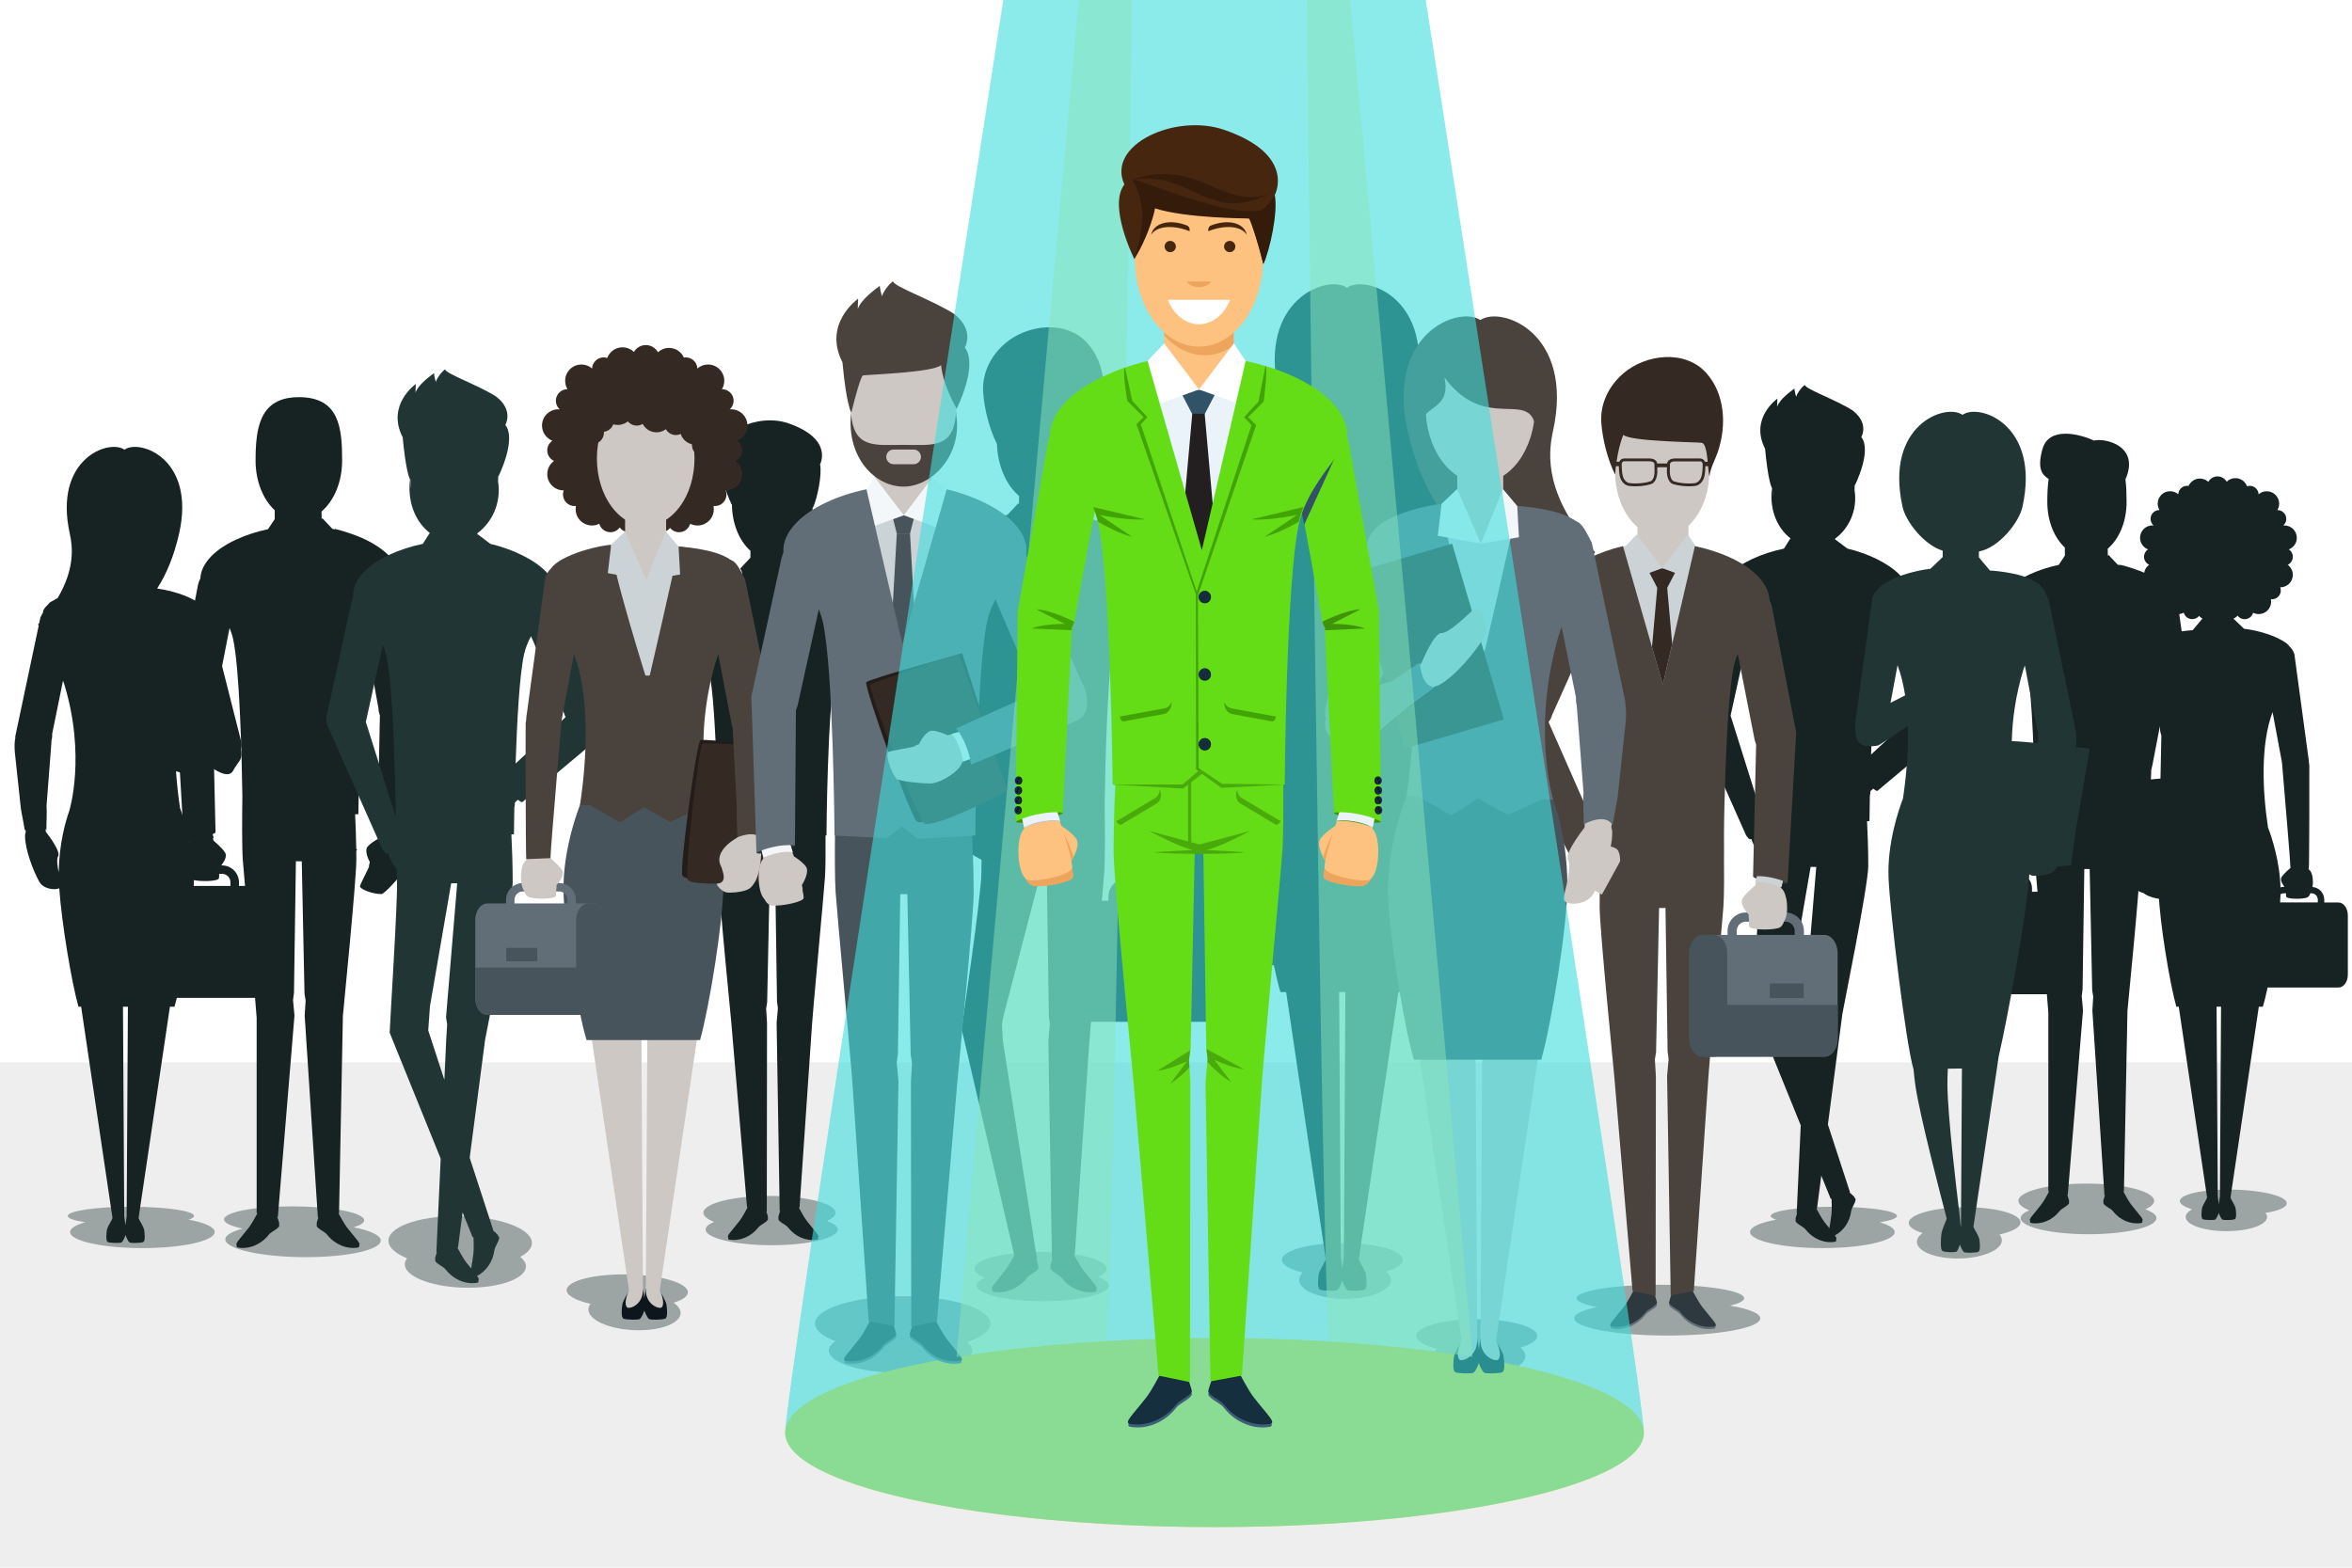 <?xml version="1.0" encoding="utf-8"?>
<!-- Generator: Adobe Illustrator 23.0.0, SVG Export Plug-In . SVG Version: 6.00 Build 0)  -->
<svg version="1.1" id="layer" xmlns="http://www.w3.org/2000/svg" xmlns:xlink="http://www.w3.org/1999/xlink" x="0px" y="0px"
	 viewBox="0 0 525 350" style="enable-background:new 0 0 525 350;" xml:space="preserve">
<style type="text/css">
	.st0{fill:#FFFFFF;}
	.st1{fill:#EEEEEE;}
	.st2{opacity:0.4;fill:#223535;}
	.st3{fill:#FCD724;}
	.st4{fill:#172223;}
	.st5{fill:#223535;}
	.st6{fill:#352A23;}
	.st7{fill:#0C161C;}
	.st8{fill:#CEC8C4;}
	.st9{fill:#48545B;}
	.st10{fill:#FFF6EF;}
	.st11{fill:#4A433D;}
	.st12{fill:#CCD3D6;}
	.st13{fill:#231C18;}
	.st14{fill:#616D77;}
	.st15{fill:#2E393F;}
	.st16{fill:#F3F7F9;}
	.st17{opacity:0.5;fill:#FDEF84;}
	.st18{opacity:0.6;fill:#3EDDDD;}
	.st19{fill:#3F5E77;}
	.st20{fill:#152F3F;}
	.st21{fill:#64DD17;}
	.st22{fill:#3F9309;}
	.st23{fill:#EDA55D;}
	.st24{fill:#FDC280;}
	.st25{fill:#EAF3F9;}
	.st26{fill:#080B0C;}
	.st27{fill:#325268;}
	.st28{fill:#231F20;}
	.st29{fill:#46260F;}
	.st30{fill:#351B0A;}
	.st31{fill:#42A304;}
	.st32{fill:#ABBEC9;}
	.st33{fill:#4AAA0C;}
	.st34{fill:#0F2530;}
</style>
<rect class="st0" width="525" height="350"/>
<rect y="237.17" class="st1" width="525" height="112.83"/>
<path class="st2" d="M221.07,295.5c0-3.38-8.76-6.11-19.57-6.11s-19.57,2.74-19.57,6.11c0,1.49,1.71,2.85,4.54,3.91
	c-0.94,0.64-1.47,1.34-1.47,2.09c0,2.76,7.16,5,16,5s16-2.24,16-5c0-0.66-0.41-1.28-1.15-1.85
	C219.08,298.56,221.07,297.1,221.07,295.5z"/>
<path class="st2" d="M184.6,272.59c1.21-0.54,1.9-1.17,1.9-1.84c0-2.07-6.6-3.75-14.75-3.75c-8.15,0-14.75,1.68-14.75,3.75
	c0,0.75,0.88,1.45,2.39,2.04c-1.2,0.51-1.89,1.09-1.89,1.71c0,1.93,6.6,3.5,14.75,3.5c8.15,0,14.75-1.57,14.75-3.5
	C187,273.79,186.11,273.14,184.6,272.59z"/>
<path class="st2" d="M478.88,269.99c1.24-0.56,1.95-1.2,1.95-1.89c0-2.13-6.78-3.85-15.15-3.85c-8.37,0-15.15,1.72-15.15,3.85
	c0,0.77,0.91,1.49,2.45,2.1c-1.23,0.52-1.94,1.12-1.94,1.76c0,1.99,6.78,3.59,15.15,3.59c8.37,0,15.15-1.61,15.15-3.59
	C481.35,271.22,480.43,270.55,478.88,269.99z"/>
<path class="st2" d="M245.1,285.09c1.21-0.54,1.9-1.17,1.9-1.84c0-2.07-6.6-3.75-14.75-3.75c-8.15,0-14.75,1.68-14.75,3.75
	c0,0.75,0.88,1.45,2.39,2.04c-1.2,0.51-1.89,1.09-1.89,1.71c0,1.93,6.6,3.5,14.75,3.5c8.15,0,14.75-1.57,14.75-3.5
	C247.5,286.29,246.61,285.64,245.1,285.09z"/>
<path class="st2" d="M153.51,288.27c-0.46-2.07-6.88-3.75-14.34-3.75c-7.46,0-13.12,1.68-12.66,3.75c0.25,1.13,2.29,2.14,5.3,2.83
	c-0.4,0.51-0.56,1.06-0.43,1.64c0.53,2.35,5.54,4.25,11.2,4.25c5.66,0,9.82-1.9,9.3-4.25c-0.15-0.68-0.69-1.32-1.51-1.9
	C152.52,290.18,153.73,289.28,153.51,288.27z"/>
<path class="st2" d="M486.61,267.95c0.47-1.54,6.17-2.58,12.75-2.34c6.57,0.25,11.52,1.69,11.06,3.23
	c-0.22,0.74-1.73,1.48-4.75,1.95c0.34,0.39,0.46,0.81,0.33,1.25c-0.53,1.74-5,3-10,2.81c-4.99-0.19-8.61-1.75-8.08-3.49
	c0.15-0.51,0.65-0.97,1.38-1.37C487.43,269.41,486.38,268.69,486.61,267.95z"/>
<path class="st2" d="M426.07,272.89c0.28-1.9,6.09-3.4,12.97-3.36c6.89,0.04,12.24,1.62,11.96,3.52c-0.15,1.04-1.96,1.95-4.69,2.57
	c0.41,0.47,0.59,0.98,0.52,1.51c-0.31,2.15-4.81,3.87-10.04,3.84c-5.23-0.03-9.21-1.8-8.9-3.96c0.09-0.63,0.54-1.21,1.26-1.73
	C427.13,274.65,425.94,273.81,426.07,272.89z"/>
<path class="st2" d="M343.13,298.27c0-2.07-6.04-3.75-13.5-3.75c-7.46,0-13.5,1.68-13.5,3.75c0,1.13,1.81,2.14,4.66,2.83
	c-0.51,0.51-0.8,1.06-0.8,1.64c0,2.35,4.59,4.25,10.25,4.25c5.66,0,10.25-1.9,10.25-4.25c0-0.68-0.4-1.32-1.09-1.9
	C341.71,300.18,343.13,299.28,343.13,298.27z"/>
<path class="st2" d="M313.13,281.27c0-2.07-6.04-3.75-13.5-3.75c-7.46,0-13.5,1.68-13.5,3.75c0,1.13,1.81,2.14,4.66,2.83
	c-0.51,0.51-0.8,1.06-0.8,1.64c0,2.35,4.59,4.25,10.25,4.25c5.66,0,10.25-1.9,10.25-4.25c0-0.68-0.4-1.32-1.09-1.9
	C311.71,283.18,313.13,282.28,313.13,281.27z"/>
<path class="st2" d="M42.1,272.3c0.77-0.25,1.21-0.53,1.21-0.83c0-1.13-6.31-2.05-14.09-2.05s-14.09,0.92-14.09,2.05
	c0,0.55,1.47,1.04,3.86,1.41c-2.09,0.6-3.35,1.36-3.35,2.18c0,1.98,7.23,3.59,16.14,3.59c8.91,0,16.14-1.61,16.14-3.59
	C47.93,273.95,45.66,272.96,42.1,272.3z"/>
<path class="st2" d="M396.46,272.3c-0.77-0.25-1.21-0.53-1.21-0.83c0-1.13,6.31-2.05,14.09-2.05c7.78,0,14.09,0.92,14.09,2.05
	c0,0.55-1.47,1.04-3.86,1.41c2.09,0.6,3.35,1.36,3.35,2.18c0,1.98-7.23,3.59-16.14,3.59c-8.91,0-16.14-1.61-16.14-3.59
	C390.63,273.95,392.9,272.96,396.46,272.3z"/>
<path class="st2" d="M78.94,274c1.57-0.48,2.44-1.05,2.34-1.66c-0.26-1.66-7.47-3.01-16.11-3.01s-15.42,1.35-15.15,3.01
	c0.12,0.75,1.68,1.44,4.14,1.97c-2.54,0.67-4.01,1.55-3.86,2.52c0.34,2.12,8.37,3.84,17.95,3.84s17.07-1.72,16.73-3.84
	C84.81,275.71,82.49,274.71,78.94,274z"/>
<path class="st2" d="M386.2,291.5c1.97-0.48,3.12-1.05,3.12-1.66c0-1.66-8.37-3.01-18.7-3.01c-10.33,0-18.7,1.35-18.7,3.01
	c0,0.75,1.73,1.44,4.58,1.97c-3.16,0.67-5.09,1.55-5.09,2.52c0,2.12,9.29,3.84,20.75,3.84s20.75-1.72,20.75-3.84
	C392.91,293.21,390.32,292.21,386.2,291.5z"/>
<path class="st2" d="M118.72,277.25c-0.4-3.18-7.88-5.75-16.72-5.75s-15.68,2.57-15.28,5.75c0.17,1.4,1.72,2.68,4.15,3.67
	c-0.38,0.5-0.57,1.02-0.5,1.58c0.35,2.76,6.67,5,14.13,5s13.22-2.24,12.88-5c-0.08-0.67-0.53-1.31-1.25-1.9
	C117.89,279.66,118.88,278.5,118.72,277.25z"/>
<ellipse class="st3" cx="271.1" cy="319.83" rx="95.85" ry="21.11"/>
<path class="st4" d="M489.92,161.57l-3.47-24.37c0.11-0.24,0.17-0.47,0.18-0.67c0.06-1.6-0.7-3.27-2.2-4.84
	c-0.1-0.11-0.23-0.21-0.34-0.32c-0.07-0.07-0.15-0.13-0.22-0.2c-0.18-0.17-0.36-0.33-0.56-0.49c-1.64-1.38-3.88-2.61-6.53-3.53
	c-0.23-0.08-0.45-0.16-0.68-0.24c-0.03-0.01-0.05-0.02-0.07-0.02c-0.93-0.31-1.87-0.59-2.82-0.81l-0.02,0.09
	c-0.17-0.04-0.33-0.07-0.5-0.11l-2.05-2.18l-0.15,0.19l-0.01-1.57c2.52-2.15,4.2-6,4.2-10.39c0-1.76-0.04-3.49-0.25-5.08
	c3.26-7.42-4.33-9.24-6.94-8.7v0.08c-0.41-0.2-0.88-0.4-1.42-0.6c-1.95-0.72-8.73-2.72-10.17,2.48c-1.29,4.64,0.1,5.78,1.39,6.65
	c-0.24,1.61-0.3,3.37-0.3,5.16c0,4.23,1.56,7.96,3.92,10.15v1.8l-1.37,2.06c-4.69,1-9.14,2.99-11.63,5.57c-1.4,1.45-2.15,3-2.2,4.49
	c-0.2,0.4-0.36,0.81-0.46,1.21l-4.46,23.13c-0.07,0.28-0.09,0.56-0.09,0.84c0,0,0,0.01,0,0.01l1.61,27.97c0,0.13,0.38,0.18,1,0.14
	c0.06,0.24,0.12,0.49,0.16,0.67c0,0,0.05-0.02,0.13-0.05c0,0.08-0.01,0.14-0.04,0.17c-0.9,0.62-1.3,2.91-1.1,4.64
	c-1.79,0.13-3.2,1.61-3.2,3.43v0.75h-3.83c-1.38,0-2.5,1.55-2.5,3.46v9.69v6.28c0,1.91,1.12,3.46,2.5,3.46h20.73h0.73
	c0.2,2.31,0.33,3.86,0.33,4.07l0,39.93l0.17,0.03c-0.26,0.47-1.1,2.09-1.77,2.95c-1.76,2.27-2.93,3.33-2.43,3.62
	c-0.12,0.27-0.07,0.43,0.24,0.48c2.31,0.37,4.72-0.67,6.23-2.59c0.51-0.71,2.01-1.21,2.21-1.9c0-0.02-0.03-0.13-0.07-0.29
	c0.02-0.05,0.06-0.09,0.07-0.14c0.01-0.05-0.32-1.11-0.42-1.39l0.11,0.02l3.4-41.18l-0.29-3.18l0.19-1.49l0.39-26.9l1.17,0.01
	l0.03,0.04l0.56,27.03l0.23,1.4l-0.19,3.11l2.7,41.27l0.11-0.02c-0.13,0.38-0.39,1.23-0.38,1.28c0.01,0.05,0.05,0.09,0.07,0.14
	c-0.04,0.16-0.08,0.27-0.07,0.29c0.2,0.69,1.7,1.19,2.21,1.9c1.51,1.92,3.92,2.96,6.23,2.59c0.31-0.05,0.36-0.21,0.24-0.48
	c0.5-0.29-0.67-1.35-2.43-3.62c-0.66-0.85-1.49-2.45-1.76-2.94l0.12-0.02l0.79-40.33c0-0.26,2.75-27.59,2.75-31.88
	c0-0.64-0.01-1.28-0.01-1.92l0.17-0.11l-0.18-0.32c-0.04-2.47-0.12-4.88-0.23-7.01l0.67-0.04c0-0.27,0.23-25.33,1.74-34.72
	l2.36,13.09c0.02,0.51,0.13,0.99,0.3,1.44l-0.48,23.41c0,0,0.28-0.02,0.74,0l-0.45,1.17c0.02,0,0.03,0,0.05,0
	c-0.08,0.21-0.17,0.43-0.26,0.67c-0.31,0.17-1.52,0.85-2.14,1.6c-0.63,0.75,0.08,2.45,0.47,3.13c-0.12,0.45-0.19,0.79-0.16,0.95
	c0,0,0,0,0,0c-0.15,0.49-1.85,3.68-1.85,4.01c0,0.62,2.71,1.63,4.4,1.59c0.58-0.01,3.45-3.21,3.8-3.79
	c1.25-1.08,1.63-5.57,0.63-6.69c-0.04-0.04-0.04-0.15-0.03-0.27c0.09-0.33,0.26-0.85,0.36-1.17c0.55,0.25,0.84,0.44,0.84,0.44
	l1.84-23.41C490.55,164.41,490.46,162.93,489.92,161.57z M451.84,199.1h-10.88v-0.75c0-0.95,0.78-1.73,1.73-1.73h0.29
	c0.2,0.6,0.53,1.08,1.06,1.22c1.63,0.44,5.28,0.32,5.43-0.29c0.06-0.24,0.07-0.57,0.06-0.93h0.57c0.95,0,1.73,0.78,1.73,1.73V199.1z
	 M453.57,199.1v-0.75c0-1.91-1.55-3.46-3.46-3.46h-0.15c0.55-0.7,1.19-1.79,0.85-2.5c-0.42-0.87-2.2-2.36-2.46-2.6
	c-0.03-0.2-0.05-0.37-0.09-0.54c0.05,0.01,0.1,0.01,0.15,0.02l-0.24-0.76c0.38-0.15,0.6-0.28,0.6-0.38c0,0-0.01-0.01-0.01-0.01
	l0.01,0l-0.57-24.86c0.11-0.22,0.2-0.46,0.27-0.7l3.18-16.23c0.29,0.72,0.55,1.45,0.71,2.21c1.37,6.2,1.78,24.37,1.9,32.2
	c-0.06,4.28-0.1,10.34,0.08,12.97c0.05,0.7,0.22,2.71,0.46,5.39H453.57z"/>
<path class="st4" d="M268.85,201.1h-4.52v-0.88c0-2.15-1.67-3.89-3.78-4.05c0.24-2.04-0.24-4.74-1.3-5.47
	c-0.04-0.03-0.05-0.1-0.05-0.2c0.1,0.04,0.15,0.06,0.15,0.06c0.05-0.22,0.12-0.51,0.19-0.79c0.72,0.04,1.18-0.02,1.18-0.17l1.89-33
	c0,0,0-0.01,0-0.01c0-0.33-0.03-0.66-0.11-0.99l-5.26-27.29c-0.11-0.46-0.3-0.95-0.54-1.42c-0.06-1.76-0.94-3.59-2.59-5.3
	c-2.94-3.05-8.19-5.4-13.73-6.58l-1.62-2.43v-2.12c2.65-2.46,4.42-6.55,4.6-11.23c0.02,0.1,0.05,0.19,0.07,0.27
	c0.14-1.76,1.26-3.67,1.88-5.53c1.95-5.84,1.53-12.79-2.62-17.39c-4.69-5.21-13.39-4.16-18.34,0.09c-3.22,2.76-5.2,6.71-4.89,11
	c0.26,3.71,1.42,8.17,3.06,11.44c0,0,0-0.05,0.01-0.13c0.12,4.97,2.07,9.3,4.94,11.76l-0.01,1.85l-0.17-0.23l-2.42,2.58
	c-0.2,0.04-0.39,0.09-0.59,0.13l-0.03-0.1c-1.12,0.26-2.23,0.59-3.33,0.96c-0.03,0.01-0.06,0.02-0.09,0.03
	c-0.27,0.09-0.54,0.18-0.8,0.28c-3.13,1.09-5.77,2.53-7.71,4.16c-0.23,0.19-0.44,0.39-0.66,0.58c-0.08,0.08-0.18,0.16-0.26,0.24
	c-0.13,0.13-0.28,0.25-0.4,0.37c-1.78,1.85-2.67,3.82-2.6,5.71c0,0.04,0.01,0.08,0.02,0.11l-8.94,22.57
	c-1.82,3.19-1.45,6.58,0.52,9.18l12.62,24.67l0,0c0.07,0.14,0.5-0.01,1.13-0.37c0.18,0.22,0.37,0.44,0.5,0.61
	c0.07,0.13,0.12,0.25,0.1,0.31c-0.57,1.68,1.88,6.39,3.73,7c0.15,0.11,0.53,0.32,1.01,0.57c-0.01,0.96-0.03,1.93-0.03,2.91
	c0,5.06-4.41,34.57-4.41,34.88l11.71,50.33l0.14,0.03c-0.32,0.57-1.3,2.46-2.08,3.46c-2.08,2.68-3.46,3.93-2.87,4.27
	c-0.14,0.32-0.08,0.51,0.28,0.57c2.72,0.44,5.57-0.79,7.35-3.05c0.6-0.84,2.38-1.43,2.61-2.24c0.01-0.02-0.03-0.16-0.08-0.34
	c0.03-0.05,0.07-0.1,0.08-0.16c0.02-0.05-0.3-1.07-0.45-1.51l0.13,0.03l-7.6-48.69l-0.22-3.67l0.27-1.66l8.32-31.89l0.04-0.04
	l1.38-0.01l0.46,31.74l0.23,1.76l-0.34,3.75l0.8,48.59l0.12-0.02c-0.12,0.33-0.51,1.58-0.49,1.64c0.02,0.05,0.05,0.11,0.08,0.16
	c-0.05,0.18-0.09,0.32-0.08,0.34c0.23,0.81,2.01,1.4,2.61,2.24c1.78,2.26,4.63,3.49,7.35,3.05c0.36-0.06,0.42-0.25,0.28-0.57
	c0.59-0.34-0.79-1.59-2.87-4.27c-0.78-1.01-1.77-2.92-2.09-3.48l0.2-0.04l3.22-47.12c0-0.25,0.15-2.08,0.39-4.81h25.33
	c0.61,0,1.18-0.26,1.65-0.7c0.79-0.73,1.3-1.98,1.3-3.38l0-18.84C271.8,202.92,270.48,201.1,268.85,201.1z M207.74,153.93
	c0.37-0.45,0.65-0.98,0.81-1.57l6.5-14.51c0.5,1.07,0.91,2.18,1.16,3.33c1.55,7.09,2.1,27.37,2.28,37.17L207.74,153.93z
	 M247.41,200.22v0.88h-1.46c0.28-3.17,0.48-5.54,0.54-6.36c0.21-3.1,0.16-10.24,0.09-15.3c0.14-9.24,0.63-30.68,2.25-38
	c0.2-0.89,0.49-1.76,0.84-2.61l3.75,19.15c0.08,0.29,0.18,0.57,0.32,0.83l-0.68,29.33l0.01,0c0,0-0.01,0.01-0.01,0.01
	c0,0.12,0.27,0.28,0.71,0.45l-0.28,0.9c0.06-0.01,0.12-0.02,0.18-0.02c-0.04,0.2-0.07,0.41-0.1,0.64c-0.31,0.28-2.4,2.04-2.9,3.07
	c-0.41,0.84,0.35,2.13,1,2.95h-0.17C249.24,196.13,247.41,197.96,247.41,200.22z M262.28,201.1h-12.83v-0.88
	c0-1.13,0.92-2.04,2.04-2.04h0.67c-0.01,0.43,0,0.82,0.07,1.1c0.18,0.71,4.48,0.85,6.41,0.34c0.63-0.17,1.01-0.73,1.26-1.44h0.34
	c1.13,0,2.04,0.92,2.04,2.04V201.1z"/>
<path class="st4" d="M330.86,174.79l3.89-22.89c0,0-0.27-0.03-0.74-0.08l0.01-0.04c0,0-0.34-0.02-0.92-0.06
	c-0.58-0.06-1.29-0.14-2.1-0.23l0.03-0.22c0.19-1.7,0.17-3.06-0.04-4.11c0-0.01,0-0.01,0-0.02l-6.92-33.49
	c0.26-0.21,0.5-0.42,0.7-0.65c-0.39-0.44-0.74-0.87-1.1-1.3l-0.03-0.13c-0.21-0.4-0.45-0.88-0.71-1.36c-0.06-0.7-0.48-1.37-1.21-2
	c-0.37-0.5-0.74-0.89-1.11-1.05c-0.18-0.11-0.38-0.21-0.58-0.32c-5.56-8.63-5.05-15.11-4.14-19.19
	c4.63-20.88-10.95-26.46-15.24-23.41c-4.29-3.05-19.95,2.55-15.24,23.41c1.46,6.47,3.69,11.6,6.34,15.63l-0.05,0.05
	c0,0-6.45,0.64-11.53,3.46c-1.27,0.65-2.2,1.36-2.73,2.13c-0.68,0.63-1.2,1.43-1.47,2.35l-4.29,31.65
	c-0.15,0.93-0.26,1.84-0.31,2.71l-0.07,0.04c-0.05,0.73-0.01,31.55,0.14,32.67c0.05,0,0.1,0,0.15-0.01c-0.1,0.17-0.18,0.3-0.23,0.33
	c-1.04,0.72-1.37,3.39-1.06,5.39c-2.05,0.18-3.67,1.88-3.67,3.98v0.87h-4.45c-1.6,0-2.91,1.8-2.91,4.02v11.25h0v7.29
	c0,1.39,0.51,2.61,1.28,3.33c0.15,0.14,0.32,0.27,0.49,0.37c0.35,0.2,0.73,0.32,1.13,0.32h22.17c0.51,2.44,1.02,4.52,1.47,6.01h1.28
	l8.85,59.65c-0.06,0.12-0.15,0.32-0.24,0.57c-0.42,0.73-1.26,2.22-1.35,2.83c-0.12,0.81-0.38,3.1,0.29,3.38
	c0.67,0.29,3.47,0.33,3.85,0.1c0.3-0.19,0.86-1.22,1.13-2.1c0.26,0.88,0.83,1.91,1.13,2.1c0.38,0.24,3.18,0.19,3.85-0.1
	c0.67-0.29,0.41-2.57,0.29-3.38c-0.09-0.61-0.93-2.1-1.35-2.83c-0.1-0.25-0.19-0.45-0.24-0.57l8.85-59.65h0.76
	c2.06-7.26,5.2-26.29,5.52-35.56c0.39,0.24,0.81,0.4,1.22,0.37c1.91,0.08,4.39-0.35,5.22-1.08c0.44-0.39,0.79-0.89,1.09-1.42
	c2.19-0.15,3.71-0.29,3.71-0.29L330.86,174.79z M320.87,150.44c-3.13-0.3-5.91-0.53-7.17-0.55c0.13-5.58,0.97-12.3,3.24-19.67
	c0.1-0.25,0.19-0.5,0.3-0.75l3.16,16.48c0.11,0.51,0.24,1.1,0.4,1.7c-0.02,0.13-0.03,0.26-0.04,0.38L320.87,150.44z M279.88,145.1
	l2.94-15.72c3.81,10.14,3.15,24.67,1.43,36.04l0,0c-1.06,2.78-3.68,10.48-3.9,18.76c-0.35-0.1-0.7-0.17-1.08-0.17h-0.17
	c0.63-0.81,1.38-2.08,0.98-2.91c-0.49-1.01-2.55-2.74-2.85-3.02C277.2,176.92,279.08,154.56,279.88,145.1z M268.66,188.04
	c0-1.11,0.9-2.01,2.01-2.01H271c0.24,0.7,0.62,1.25,1.23,1.41c1.89,0.51,6.13,0.37,6.31-0.33c0.07-0.28,0.08-0.66,0.07-1.08h0.66
	c0.4,0,0.77,0.12,1.08,0.32c0,0.17,0,0.34,0.01,0.51c0.03,0.64,0.07,1.33,0.12,2.05h-11.82V188.04z M299.97,280.7
	C299.97,280.71,299.97,280.71,299.97,280.7L299.97,280.7c-0.01,0.01-0.2,1.29-0.34,2.53c-0.14-1.23-0.34-2.52-0.34-2.52l-0.01,0
	c0,0,0-0.01,0-0.01l-0.36-59.21h1.39L299.97,280.7z"/>
<path class="st4" d="M198.15,190.1c0-0.19-0.08-0.35-0.2-0.46l0-0.49c0.11-0.1,0.19-0.26,0.19-0.44c0-0.19-0.08-0.35-0.2-0.45l0-0.5
	c0.11-0.1,0.18-0.26,0.18-0.44c0-0.19-0.08-0.34-0.19-0.45l-0.01-0.51c0.11-0.1,0.18-0.26,0.18-0.43c0-0.18-0.08-0.34-0.19-0.44
	l-0.23-23.07c0,0,0-0.01,0-0.01c0-0.29-0.02-0.57-0.1-0.86l-4.17-23.26c-0.05-0.18-0.11-0.37-0.18-0.56c0-0.03,0.01-0.06,0.01-0.08
	c0.06-1.63-0.71-3.34-2.25-4.94c-2.07-2.15-5.47-3.88-9.24-5.01c0,0-0.01-0.01-0.01-0.01l0,0.01c-0.91-0.27-1.84-0.52-2.78-0.71
	l-1.65-2.48l-0.03,0.04v-1.56c2.36-2.1,3.96-5.67,4.13-9.79c0.01,0.05,0.03,0.11,0.04,0.16c0.92-1.89,2.1-7.36,1.6-9.71
	c0,0,3.07-5.62-7.06-9.14c-6.91-2.4-16.63,2.1-14.06,7.66c-2.34,3.03,1.4,10.5,1.4,10.5s0.02-0.03,0.05-0.08
	c0.02,4.36,1.66,8.18,4.13,10.38l0,0.44h0l-0.01,1.1l-2.33,2.48c-1.06,0.25-2.12,0.56-3.16,0.92l0,0c0,0,0,0,0,0
	c-3.36,1.17-6.44,2.87-8.29,4.8c-1.49,1.55-2.26,3.21-2.25,4.8c-0.11,0.26-0.2,0.53-0.26,0.78l-4.17,23.26
	c-0.07,0.29-0.1,0.58-0.1,0.86c0,0,0,0.01,0,0.01l-0.23,23.07c-0.11,0.1-0.19,0.26-0.19,0.44c0,0.18,0.07,0.33,0.18,0.43l0,0.51
	c-0.11,0.1-0.19,0.26-0.19,0.45c0,0.18,0.07,0.34,0.18,0.44l0,0.5c-0.12,0.1-0.2,0.26-0.2,0.45c0,0.19,0.08,0.34,0.19,0.44l0,0.49
	c-0.12,0.1-0.2,0.26-0.2,0.46c0,0.19,0.08,0.35,0.2,0.45l-0.01,1.15c0,0.13,0.39,0.18,1.02,0.15c0.06,0.24,0.12,0.48,0.16,0.67
	c0,0.13-0.01,0.24-0.04,0.28c-1.08,1.08-0.99,5.68,0.22,6.86c0.32,0.62,0.75,1.08,1.35,1.13c1.72,0.14,5.36-0.64,5.4-1.27
	c0.02-0.33-0.05-0.78-0.17-1.29c0,0,0,0,0,0c0.04-0.16-0.01-0.52-0.1-0.98c0-0.01,0.01-0.01,0.01-0.02l0,0c0,0,0.01-0.02,0.01-0.03
	c0.44-0.7,1.23-2.32,0.65-3.11c-0.58-0.8-1.77-1.57-2.08-1.77c-0.08-0.25-0.15-0.48-0.22-0.69c0.02,0,0.03,0,0.05,0l-0.24-0.78
	c0.38-0.15,0.61-0.29,0.61-0.39c0,0-0.01-0.01-0.01-0.01l0.01,0l1.3-26.04c0.13-0.24,0.24-0.5,0.32-0.78l2.57-14.03l0.31-1.46
	c0.04,0.12,0.09,0.23,0.13,0.35c0.13,0.39,0.24,0.79,0.33,1.19c1.79,8.16,2.04,36.55,2.04,36.84l0.38,0.02
	c-0.13,2.81-0.24,6.07-0.24,9.33c0,4.38,2.81,32.27,2.81,32.53l3.5,41.16l0.12,0.02c-0.28,0.49-1.12,2.13-1.8,3
	c-1.8,2.32-2.99,3.4-2.48,3.69c-0.12,0.27-0.07,0.44,0.24,0.49c2.35,0.38,4.82-0.68,6.36-2.64c0.52-0.73,2.05-1.24,2.25-1.94
	c0-0.02-0.03-0.13-0.07-0.29c0.03-0.05,0.06-0.09,0.07-0.14c0.01-0.05-0.26-0.92-0.39-1.3l0.11,0.02l0.05-42.11l-0.13-2.09l0,0
	l-0.07-1.08l0.23-1.43l0.57-27.5c0.41,0,0.82,0,1.23,0l0.4,27.32l0.2,1.52l0,0l-0.05,0.37c0,0.01,0.01,0.01,0.02,0.02l-0.26,2.85
	l0.69,42.02l0.11-0.02c-0.1,0.28-0.44,1.36-0.42,1.42c0.01,0.05,0.05,0.09,0.07,0.14c-0.05,0.16-0.08,0.28-0.07,0.29
	c0.2,0.7,1.73,1.21,2.25,1.94c1.54,1.96,4,3.02,6.36,2.64c0.31-0.05,0.36-0.21,0.24-0.49c0.51-0.29-0.69-1.37-2.48-3.69
	c-0.68-0.88-1.53-2.53-1.8-3.01l0.17-0.03l2.78-40.75c0-0.97,2.7-29.87,2.9-33.02c0.13-1.93,0.14-5.67,0.12-9.25l0.21-0.01
	c0-0.28,0.2-28.49,1.99-36.6c0.11-0.5,0.26-0.98,0.42-1.46l0.33,1.54c0.01-0.02,0.02-0.05,0.03-0.07l2.52,13.72
	c0.07,0.28,0.18,0.54,0.32,0.78l1.3,26.04c0,0,0,0,0.01,0c0,0-0.01,0.01-0.01,0.01c0,0.1,0.23,0.24,0.61,0.39l-0.24,0.78
	c0.02,0,0.03,0,0.05,0c-0.07,0.22-0.15,0.45-0.22,0.69c-0.31,0.19-1.49,0.97-2.08,1.77c-0.58,0.79,0.21,2.42,0.65,3.11
	c0,0.01,0.01,0.02,0.01,0.03l0,0c0,0.01,0.01,0.02,0.01,0.02c-0.09,0.46-0.14,0.82-0.1,0.98c0,0,0,0,0,0
	c-0.12,0.5-0.19,0.96-0.17,1.29c0.04,0.63,3.68,1.42,5.4,1.27c0.59-0.05,1.03-0.51,1.35-1.13c1.2-1.18,1.3-5.77,0.22-6.86
	c-0.04-0.04-0.05-0.15-0.04-0.28c0.04-0.19,0.1-0.43,0.16-0.67c0.62,0.03,1.02-0.01,1.02-0.15l-0.01-1.15
	C198.07,190.44,198.15,190.28,198.15,190.1z"/>
<path class="st4" d="M93.01,156.84l-3.79-26.6c0.12-0.27,0.19-0.51,0.2-0.73c0.07-1.75-0.76-3.57-2.41-5.28
	c-0.11-0.12-0.25-0.23-0.37-0.35c-0.07-0.07-0.16-0.14-0.24-0.22c-0.2-0.18-0.39-0.36-0.61-0.54c-1.79-1.51-4.23-2.84-7.13-3.85
	c-0.25-0.09-0.49-0.18-0.74-0.26c-0.03-0.01-0.05-0.02-0.08-0.03c-1.01-0.34-2.04-0.65-3.08-0.89l-0.03,0.1
	c-0.18-0.04-0.36-0.08-0.54-0.12l-2.24-2.38l-0.16,0.21l-0.01-1.71c2.75-2.35,4.59-6.55,4.59-11.34c0-7.37-0.62-14.18-9.66-14.18
	c-8.74,0-9.66,6.81-9.66,14.18c0,4.62,1.7,8.69,4.28,11.08v1.96l-1.5,2.25c-5.12,1.09-9.98,3.26-12.7,6.08
	c-1.53,1.59-2.34,3.27-2.4,4.9c-0.22,0.44-0.4,0.89-0.5,1.32l-4.87,25.25c-0.08,0.31-0.1,0.62-0.1,0.92c0,0,0,0.01,0,0.01
	l1.75,30.53c0,0.14,0.42,0.19,1.09,0.16c0.06,0.26,0.13,0.53,0.17,0.74c0,0,0.05-0.02,0.14-0.06c0,0.09-0.01,0.16-0.05,0.18
	c-0.98,0.68-1.42,3.18-1.2,5.06c-1.95,0.15-3.5,1.76-3.5,3.75v0.81H33.5c-1.51,0-2.73,1.69-2.73,3.78v10.58v6.85
	c0,2.09,1.22,3.78,2.73,3.78h22.63h0.8c0.22,2.53,0.36,4.22,0.36,4.45l0,43.59l0.18,0.03c-0.29,0.51-1.2,2.28-1.93,3.22
	c-1.92,2.48-3.2,3.64-2.66,3.95c-0.13,0.29-0.07,0.47,0.26,0.52c2.52,0.41,5.16-0.73,6.8-2.82c0.56-0.78,2.2-1.32,2.41-2.07
	c0-0.02-0.03-0.14-0.08-0.32c0.03-0.05,0.06-0.1,0.08-0.15c0.02-0.05-0.35-1.21-0.45-1.51l0.12,0.02l3.71-44.95l-0.32-3.47
	l0.21-1.63l0.43-29.36l1.27,0.01l0.04,0.04l0.61,29.51l0.25,1.53l-0.21,3.39l2.94,45.04l0.12-0.02c-0.14,0.41-0.43,1.35-0.41,1.39
	c0.01,0.05,0.05,0.1,0.08,0.15c-0.05,0.17-0.08,0.3-0.08,0.32c0.21,0.75,1.86,1.3,2.41,2.07c1.64,2.09,4.28,3.23,6.8,2.82
	c0.34-0.05,0.39-0.23,0.26-0.52c0.54-0.31-0.73-1.47-2.66-3.95c-0.72-0.93-1.63-2.68-1.92-3.2l0.13-0.03l0.86-44.02
	c0-0.28,3-30.12,3-34.8c0-0.7-0.01-1.4-0.01-2.09l0.18-0.12l-0.19-0.35c-0.04-2.7-0.14-5.33-0.25-7.65l0.73-0.04
	c0-0.29,0.25-27.65,1.9-37.89l2.58,14.29c0.02,0.56,0.15,1.08,0.32,1.58l-0.52,25.55c0,0,0.3-0.02,0.81,0l-0.49,1.28
	c0.02,0,0.04,0,0.06,0c-0.09,0.23-0.19,0.47-0.29,0.73c-0.34,0.18-1.66,0.93-2.33,1.74c-0.68,0.82,0.09,2.67,0.51,3.42
	c-0.13,0.49-0.21,0.87-0.18,1.04l0,0c-0.17,0.53-2.02,4.02-2.02,4.37c0,0.68,2.96,1.77,4.8,1.74c0.64-0.01,3.76-3.5,4.15-4.14
	c1.36-1.18,1.78-6.08,0.69-7.31c-0.04-0.05-0.04-0.16-0.03-0.3c0.1-0.36,0.28-0.93,0.39-1.27c0.6,0.28,0.92,0.48,0.92,0.48
	l2.01-25.56C93.69,159.94,93.6,158.32,93.01,156.84z M49.55,193.21h-0.16c0.6-0.76,1.3-1.96,0.92-2.73
	c-0.46-0.95-2.4-2.58-2.68-2.84c-0.03-0.21-0.06-0.41-0.09-0.59c0.06,0.01,0.11,0.01,0.17,0.02l-0.26-0.83
	c0.41-0.16,0.66-0.31,0.66-0.42c0,0-0.01-0.01-0.01-0.01l0.01,0l-0.63-27.13c0.12-0.24,0.22-0.5,0.29-0.77l3.47-17.71
	c0.32,0.78,0.6,1.59,0.78,2.41c1.49,6.77,1.95,26.6,2.08,35.15c-0.06,4.68-0.11,11.29,0.09,14.15c0.05,0.76,0.24,2.95,0.5,5.88
	h-1.35v-0.81C53.33,194.9,51.64,193.21,49.55,193.21z M39.57,196.98c0-1.04,0.85-1.89,1.89-1.89h0.31c0.22,0.65,0.58,1.17,1.16,1.33
	c1.78,0.48,5.77,0.35,5.93-0.31c0.06-0.26,0.08-0.62,0.07-1.02h0.62c1.04,0,1.89,0.85,1.89,1.89v0.81H39.57V196.98z"/>
<path class="st5" d="M134.53,157.19l-10.06-22.96c-0.06-0.24-0.14-0.49-0.24-0.74c0.05-0.17,0.09-0.32,0.1-0.47
	c0.07-1.78-0.78-3.64-2.45-5.38c-2.64-2.74-7.51-5.06-12.42-6.22l0,0l-2.82-2.14l-0.08,0.1l0-0.34c3.17-2.32,5.39-6.61,4.62-11.58
	c0.03-0.41,0.04-0.82,0.05-1.24c0.03,0.05,0.05,0.09,0.05,0.09s4.08-8.13,1.53-11.43c1.14-2.46,0.07-4.73-2.11-6.38l0,0c0,0,0,0,0,0
	c-4.18-2.64-11.1-5-11.35-6.04c-0.92,0.64-1.99,2.27-2.06,2.84c-0.28-0.85-0.43-1.99-0.43-1.99c-0.78,0.64-3.4,2.41-4.11,4.33
	c0-0.64,0.07-1.91,0.07-1.91s-6.66,4.65-2.93,11.91c0.21,2.3,0.76,7.48,1.61,9.35c-0.01,0.11-0.01,0.22-0.01,0.33
	c-0.53,5.21,1.47,9.35,4.42,11.64v0.19l-0.05-0.06l-1.48,2.33c-5.28,1.1-10.31,3.33-13.11,6.24c-1.67,1.74-2.52,3.6-2.45,5.38
	c0,0.07,0.02,0.14,0.03,0.21c-0.15,0.34-0.27,0.67-0.35,1l-5.54,25.39c-0.22,0.91-0.09,1.82,0.28,2.63c0,0.01,0,0.02,0,0.03
	l12.06,27.2c0.02,0.08,0.05,0.14,0.07,0.16c0.18,0.13,0.65,1.24,1.26,0.85c0.38,1.23,1.1,2.59,1.88,3.5
	c0.02,1.12,0.06,2.09,0.1,2.82c0.23,3.42-1.63,32.67-1.63,33.73l11.39,28.11l-0.96,20.87l0.12-0.02c-0.14,0.42-0.44,1.37-0.42,1.42
	c0.01,0.05,0.05,0.1,0.08,0.15c-0.05,0.17-0.08,0.3-0.08,0.32c0.22,0.76,1.89,1.32,2.45,2.11c1.67,2.13,4.36,3.29,6.92,2.87
	c0.34-0.06,0.4-0.23,0.27-0.53c0.25-0.14,0.14-0.45-0.26-0.99c2.07-1.08,3.53-3.24,3.86-5.67c0.09-0.97,1.25-2.3,1.05-3.06
	c0-0.02-0.1-0.11-0.23-0.24c0-0.06,0.01-0.12-0.01-0.17c-0.01-0.06-0.93-0.88-1.18-1.1l0.11-0.04l-5.25-16.11l3.43-26.26
	c0-0.29,6.17-30.51,6.17-35.27c0-3.75-0.13-7.49-0.29-10.66l0.57-0.03c0-0.08,0.02-2.46,0.09-6.04c0.1-0.34,0.14-0.66,0.1-0.91
	c-0.01-0.06,0.05-0.16,0.14-0.27c0.15-0.14,0.36-0.32,0.56-0.49c0.53,0.43,0.91,0.64,0.99,0.52l17.08-14.31
	C136.16,163.75,136.25,160.2,134.53,157.19z M125.99,159.45c0.06,0.23,0.15,0.45,0.25,0.66l-11.15,10.35
	c0.3-9.14,0.86-19.73,1.88-24.35c0.31-1.43,0.88-2.8,1.56-4.09L125.99,159.45z M85.46,143.93c0.32,0.79,0.6,1.6,0.78,2.43
	c1.54,6.98,1.99,27.56,2.12,36.09l-6.7-21.27L85.46,143.93z M91.54,107.07c0.01-0.06,0.03-0.12,0.04-0.18
	c0.03,0.79,0.11,1.56,0.23,2.31c-0.15-0.61-0.24-1.32-0.28-2.14C91.54,107.06,91.54,107.07,91.54,107.07z M105.51,276.24l0.18-0.06
	c0.01,0.6,0.12,2.62-0.03,3.82c-0.17,1.34-0.37,2.4-0.49,3.2c-0.34-0.41-0.7-0.86-1.11-1.38c-0.73-0.95-1.66-2.73-1.96-3.26
	l0.13-0.03l1.03-7.84L105.51,276.24z M95.59,230.05l0.38-5.36l4.74-27.49l1.3,0.01l0.04,0.04l-2.49,29.88l0.25,1.56l-0.21,3.46
	l-0.41,8.94L95.59,230.05z"/>
<path class="st4" d="M435.88,156.02l-9.44-21.54c-0.06-0.23-0.14-0.46-0.23-0.69c0.05-0.16,0.09-0.3,0.09-0.44
	c0.07-1.67-0.73-3.41-2.3-5.04c-2.47-2.57-7.05-4.75-11.65-5.84l0,0l-2.65-2l-0.07,0.1l0-0.32c2.97-2.18,5.06-6.2,4.33-10.86
	c0.03-0.38,0.04-0.77,0.04-1.16c0.03,0.05,0.05,0.09,0.05,0.09s3.83-7.63,1.43-10.73c1.07-2.31,0.06-4.43-1.98-5.98l0,0c0,0,0,0,0,0
	c-3.93-2.48-10.41-4.69-10.64-5.67c-0.86,0.6-1.86,2.13-1.93,2.66c-0.27-0.8-0.4-1.86-0.4-1.86c-0.73,0.6-3.19,2.26-3.86,4.06
	c0-0.6,0.07-1.8,0.07-1.8s-6.25,4.36-2.75,11.17c0.2,2.16,0.72,7.02,1.51,8.77c-0.01,0.1-0.01,0.21-0.01,0.31
	c-0.5,4.88,1.38,8.77,4.15,10.92v0.18l-0.05-0.06l-1.39,2.19c-4.95,1.03-9.67,3.12-12.3,5.85c-1.57,1.63-2.36,3.38-2.3,5.04
	c0,0.06,0.02,0.13,0.03,0.2c-0.14,0.32-0.25,0.63-0.33,0.94l-5.2,23.82c-0.21,0.85-0.09,1.71,0.26,2.47c0,0.01,0,0.02,0,0.03
	l11.32,25.51c0.02,0.08,0.04,0.13,0.07,0.15c0.17,0.12,0.61,1.16,1.18,0.8c0.36,1.15,1.03,2.43,1.76,3.29
	c0.02,1.05,0.05,1.96,0.1,2.65c0.21,3.21-1.53,30.64-1.53,31.64l10.69,26.37l-0.9,19.57l0.11-0.02c-0.13,0.39-0.41,1.29-0.39,1.33
	c0.01,0.05,0.05,0.09,0.07,0.14c-0.05,0.16-0.08,0.29-0.07,0.3c0.2,0.72,1.77,1.24,2.3,1.98c1.57,2,4.09,3.09,6.49,2.7
	c0.32-0.05,0.37-0.22,0.25-0.5c0.23-0.13,0.13-0.42-0.24-0.93c1.95-1.02,3.31-3.04,3.62-5.32c0.08-0.91,1.17-2.15,0.98-2.87
	c0-0.02-0.09-0.11-0.22-0.22c0-0.05,0-0.11-0.01-0.16c-0.01-0.05-0.87-0.83-1.11-1.03l0.11-0.04l-4.93-15.11l3.22-24.63
	c0-0.27,5.79-28.62,5.79-33.09c0-3.51-0.12-7.02-0.27-10l0.54-0.03c0-0.08,0.02-2.31,0.09-5.66c0.09-0.32,0.13-0.62,0.1-0.86
	c-0.01-0.06,0.05-0.15,0.13-0.26c0.14-0.13,0.34-0.3,0.53-0.46c0.5,0.4,0.85,0.6,0.93,0.49l16.02-13.42
	C437.41,162.17,437.49,158.83,435.88,156.02z M427.87,158.13c0.06,0.22,0.14,0.42,0.24,0.62l-10.46,9.71
	c0.29-8.57,0.81-18.51,1.76-22.85c0.29-1.34,0.82-2.63,1.46-3.83L427.87,158.13z M389.85,143.58c0.3,0.74,0.56,1.5,0.73,2.28
	c1.44,6.55,1.87,25.86,1.99,33.86l-6.28-19.95L389.85,143.58z M395.55,109c0.01-0.06,0.03-0.11,0.04-0.17
	c0.03,0.74,0.1,1.46,0.22,2.16C395.68,110.42,395.59,109.75,395.55,109C395.55,108.99,395.55,109,395.55,109z M408.66,267.69
	l0.17-0.06c0.01,0.56,0.11,2.46-0.03,3.58c-0.16,1.25-0.34,2.26-0.46,3c-0.32-0.39-0.66-0.8-1.04-1.29
	c-0.69-0.89-1.55-2.56-1.84-3.06l0.12-0.03l0.96-7.36L408.66,267.69z M399.35,224.36l0.36-5.03l4.45-25.79l1.22,0.01l0.03,0.04
	l-2.33,28.03l0.24,1.46l-0.2,3.24l-0.39,8.38L399.35,224.36z"/>
<path class="st6" d="M486.8,172.41c0.04-0.04,0.07-0.08,0.11-0.13c0,0.08,0,0.16,0,0.24L486.8,172.41z"/>
<path class="st6" d="M166.84,95.01c0-2-1.62-3.63-3.63-3.63c-0.11,0-0.22,0.01-0.33,0.02c0.53-0.47,0.87-1.16,0.87-1.93
	c0-1.43-1.16-2.58-2.58-2.58c-0.01,0-0.02,0-0.02,0c0.33-0.55,0.52-1.19,0.52-1.88c0-2-1.62-3.63-3.63-3.63
	c-0.91,0-1.74,0.34-2.38,0.89c-0.06-1.38-1.19-2.48-2.58-2.48c-0.15,0-0.29,0.02-0.43,0.04c-0.56-1.27-1.84-2.16-3.32-2.16
	c-0.95,0-1.82,0.37-2.47,0.97c-0.53-0.95-1.54-1.6-2.7-1.6c-1.14,0-2.13,0.62-2.67,1.54c-0.65-0.64-1.55-1.04-2.54-1.04
	c-1.56,0-2.9,0.99-3.41,2.38c-0.25-0.08-0.52-0.13-0.8-0.13c-1.39,0-2.52,1.1-2.58,2.48c-0.64-0.56-1.47-0.89-2.38-0.89
	c-2,0-3.63,1.62-3.63,3.63c0,0.69,0.19,1.33,0.52,1.88c-0.01,0-0.01,0-0.02,0c-1.43,0-2.58,1.16-2.58,2.58
	c0,0.77,0.34,1.46,0.87,1.93c-0.11-0.01-0.22-0.02-0.33-0.02c-2,0-3.63,1.62-3.63,3.63c0,1.55,0.97,2.86,2.33,3.39
	c-0.7,0.46-1.16,1.25-1.16,2.16c0,1.04,0.62,1.94,1.51,2.35c-0.91,0.66-1.51,1.73-1.51,2.94c0,2,1.62,3.63,3.63,3.63
	c0.02,0,0.03,0,0.05,0c-0.11,0.29-0.17,0.59-0.17,0.92c0,1.43,1.16,2.58,2.58,2.58c0.11,0,0.22-0.01,0.32-0.02
	c-0.05,0.24-0.07,0.48-0.07,0.73c0,2,1.62,3.63,3.63,3.63c0.59,0,1.15-0.14,1.64-0.39c0.3,1.09,1.3,1.89,2.49,1.89
	c0.86,0,1.61-0.42,2.08-1.06c0.47,0.64,1.23,1.06,2.08,1.06c0.58,0,1.11-0.19,1.54-0.51c0.43,0.32,0.96,0.51,1.54,0.51
	c0.83,0,1.57-0.39,2.04-1c0.47,0.61,1.21,1,2.04,1c0.81,0,1.53-0.37,2-0.95c0.47,0.58,1.19,0.95,2,0.95c1.19,0,2.18-0.8,2.49-1.89
	c0.49,0.25,1.05,0.39,1.64,0.39c2,0,3.63-1.62,3.63-3.63c0-0.25-0.03-0.49-0.07-0.73c0.11,0.01,0.21,0.02,0.32,0.02
	c1.43,0,2.58-1.16,2.58-2.58c0-0.32-0.06-0.63-0.17-0.92c0.02,0,0.03,0,0.05,0c2,0,3.63-1.62,3.63-3.63c0-1.21-0.6-2.29-1.51-2.94
	c0.89-0.41,1.51-1.3,1.51-2.35c0-0.9-0.46-1.69-1.16-2.16C165.88,97.87,166.84,96.55,166.84,95.01z"/>
<g>
	<path class="st7" d="M140.4,288.2c0,0-1.38,2.27-1.49,3.03s-0.36,2.9,0.27,3.17c0.63,0.27,3.25,0.31,3.61,0.09
		c0.36-0.22,1.12-1.73,1.19-2.59c0.07-0.85-0.45-4.26-0.45-4.26L140.4,288.2z"/>
	<polygon class="st8" points="140.42,288.14 143.52,288.14 143.1,219.22 130.19,219.22 	"/>
	<polygon class="st8" points="147.25,288.14 144.15,288.14 144.57,219.22 157.47,219.22 	"/>
	<path class="st9" d="M130.93,232.21h25.33c2.03-7.17,5.2-26.6,5.2-34.63c0-11.08-3.42-18.68-3.42-18.68l-28.18-0.2
		c0,0-4.48,10.44-4.06,21.09C126.15,208.43,129,225.92,130.93,232.21z"/>
	<ellipse class="st10" cx="144.24" cy="128.21" rx="21.43" ry="6.33"/>
	<path class="st11" d="M173.19,162.61l-6.88-33.29c-0.74-1.41-1.81-3.7-2.83-4.13c-3.56-2.1-10.74-3.51-19.24-3.51
		c-10.57,0-19.14,2.18-21.17,5.16c-0.63,0.59-1.12,1.33-1.37,2.2l-4.01,29.62c-0.58,3.54-0.54,6.88,1.89,7.64
		c0.42,0.13,0.85,0.2,1.29,0.2c2.03,0,3.23,0,3.8-2.08l3.45-18.42c3.57,9.49,2.95,23.09,1.34,33.74l29.19,0.71
		c0,0-4.65-14.9,1.65-34.49l2.98,15.55c0.38,1.78,1.03,4.59,2.57,5.55c0.68,0.43,1.08-1.73,1.88-1.67
		C170.4,165.59,172.99,165.31,173.19,162.61z"/>
	<path class="st12" d="M150.82,150.83v-27.69c-2.26-0.24-4.71-0.37-7.27-0.37c-2.27,0-4.44,0.11-6.48,0.29v27.76H150.82z"/>
	<path class="st11" d="M162.75,124.86c0-0.02,0.01-0.03,0.01-0.05c-3.32-2.35-11.28-2.78-11.28-2.78
		c-0.87,4.87-6.86,30.56-6.86,30.56s-8.36-26.39-8.2-30.99c0,0-6.81,0.68-11.66,3.75c0.03,0.13,0.09,0.24,0.12,0.38
		c1.26,6.03,2.35,11.95,2.8,17.83l0.09-0.3c9.53,19.55,2.09,35.44,2.09,35.44l8.5,4.92l5.32-3.38l5.92,3.26l8.58-3.87
		c0,0-5.72-16.48,3.02-35.61C161.18,137.58,162.35,131.45,162.75,124.86z"/>
	<g>
		<g>
			<g>
				<polygon class="st8" points="148.69,122.36 144.24,129.51 139.51,122.1 139.57,108.09 148.69,108.09 				"/>
				<ellipse class="st8" cx="144.13" cy="102.36" rx="10.89" ry="15.05"/>
			</g>
		</g>
		<polygon class="st12" points="139.53,118.64 136.42,121.61 135.67,127.96 144.24,129.51 		"/>
		<polygon class="st12" points="148.62,118.64 151.47,122.03 151.81,128.26 144.24,129.51 		"/>
	</g>
	<path class="st8" d="M140.46,287.92c0,0-1.42,2.84-0.5,3.96c0.37,0.45,3.7-0.41,3.56-4.22
		C143.38,283.86,140.46,287.92,140.46,287.92z"/>
	<path class="st7" d="M147.27,288.2c0,0,1.38,2.27,1.49,3.03s0.36,2.9-0.27,3.17c-0.63,0.27-3.25,0.31-3.61,0.09
		c-0.36-0.22-1.12-1.73-1.19-2.59c-0.07-0.85,0.45-4.26,0.45-4.26L147.27,288.2z"/>
	<path class="st8" d="M147.21,287.92c0,0,1.42,2.84,0.5,3.96c-0.37,0.45-3.7-0.41-3.56-4.22
		C144.29,283.86,147.21,287.92,147.21,287.92z"/>
</g>
<path class="st6" d="M159.11,100.72c0.14-0.22,0.25-0.47,0.31-0.74c0.26-1.05-0.19-2.11-1.04-2.69c0.09-0.2,0.17-0.41,0.22-0.63
	c0.06-0.24,0.09-0.47,0.1-0.71c0,0-1.57-11.35-8.64-13.08c-16.2-3.95-15.64,7.16-15.64,7.16c-0.04,0.1-0.07,0.21-0.09,0.32
	c-0.09,0.35-0.11,0.7-0.1,1.04c-1.03,0.11-1.92,0.85-2.18,1.91c-0.07,0.27-0.08,0.54-0.06,0.8c-1.02,0.12-1.9,0.85-2.16,1.91
	c-0.33,1.36,0.5,2.72,1.86,3.05c1.36,0.33,2.72-0.5,3.05-1.86c0.07-0.27,0.08-0.54,0.06-0.8c0.94-0.11,1.76-0.75,2.09-1.67
	c0.04,0.01,0.09,0.03,0.13,0.04c1.14,0.28,2.28-0.01,3.14-0.69c0.34,0.42,0.81,0.74,1.37,0.87c0.69,0.17,1.37,0.04,1.93-0.31
	c0.45,0.86,1.25,1.54,2.26,1.78c1.05,0.26,2.11,0,2.91-0.6c0.33,0.6,0.9,1.07,1.62,1.24c0.59,0.14,1.18,0.07,1.69-0.18
	c0.36,1.1,1.26,2,2.48,2.3c0.01,0,0.03,0,0.04,0.01c-0.06,0.9,0.37,1.75,1.1,2.25c-0.14,0.22-0.25,0.47-0.31,0.74
	c-0.33,1.36,0.5,2.72,1.86,3.05c1.36,0.33,2.72-0.5,3.05-1.86C160.41,102.36,159.96,101.3,159.11,100.72z"/>
<g>
	<path class="st13" d="M176.71,167.07c0,0-19.55-2.22-20.37-1.84c-0.82,0.37-4.64,28.27-4.04,30.21c0.61,1.94,19.39,1.16,19.39,1.16
		L176.71,167.07z"/>
	<path class="st6" d="M176.02,166.96c0,0-18.31-1.28-19.17-0.92c-0.86,0.37-4.07,28.34-3.37,30.29c0.7,1.95,18.46,0.31,18.46,0.31
		L176.02,166.96z"/>
</g>
<g>
	<g>
		<path class="st11" d="M164.57,187.22c0,0,4.16-1.74,5.4,1.04c0.27-1.72,1.23-6.41,1.3-7.04l1.95-14.73
			c0.31-2.8,0.04-4.64-0.81-5.62c-0.7-0.8-1.59-0.83-2.13-0.85c-0.09,0-0.17-0.01-0.24-0.01l-2.3-0.25
			c-0.29-0.56-0.97-1.31-1.75-1.33c-1.65-0.04-2.16,2.82-2.4,5.04l0.88,16.96C164.31,181.92,164.65,185.86,164.57,187.22z"/>
	</g>
</g>
<path class="st8" d="M164.91,186.82c0,0-6.08,2.98-3.85,6.82c0.1,0.69,1.54,3.43-1.01,3.66c-0.38,0,1.15,2.07,2.52,1.97
	c1.79,0.07,4.11-0.33,4.88-1.01c2.38-2.11,2.47-6.91,2.52-9.77C170.04,184.75,164.91,186.82,164.91,186.82z"/>
<path class="st14" d="M112.96,200.9v6.33c0,2.08,1.68,3.76,3.76,3.76h8.06c2.08,0,3.76-1.68,3.76-3.76v-6.33
	c0-2.08-1.68-3.76-3.76-3.76h-8.06C114.65,197.14,112.96,198.82,112.96,200.9z M114.84,200.9c0-1.04,0.84-1.88,1.88-1.88h8.06
	c1.04,0,1.88,0.84,1.88,1.88v6.33c0,1.04-0.84,1.88-1.88,1.88h-8.06c-1.04,0-1.88-0.84-1.88-1.88V200.9z"/>
<path class="st8" d="M117.39,192.12c0.24-0.17,1.12-2.18,1.12-2.18c1.63-0.58,4.24,0.12,4.24,0.12s-0.06,0.18,0.12,1.53
	c0.29,0.26,2.21,1.88,2.67,2.83c0.46,0.96-0.72,2.56-1.31,3.18c0.01,0.5-0.01,0.89-0.08,1.05l0,0c0.03,0.55,0.02,1.04-0.06,1.38
	c-0.16,0.66-4.13,0.79-5.9,0.31c-0.61-0.16-0.98-0.73-1.2-1.44C115.95,197.44,116.05,193.05,117.39,192.12z"/>
<path class="st14" d="M106.08,222.82c0,2.08,1.22,3.76,2.72,3.76h23.92c1.5,0,2.72-1.68,2.72-3.76v-17.36
	c0-2.08-1.22-3.76-2.72-3.76H108.8c-1.5,0-2.72,1.68-2.72,3.76V222.82z"/>
<path class="st9" d="M128.6,222.82v-17.36c0-2.08,1.22-3.76,2.72-3.76h2.33c1.5,0,2.72,1.68,2.72,3.76v17.36
	c0,2.08-1.22,3.76-2.72,3.76h-2.33C129.82,226.58,128.6,224.9,128.6,222.82z"/>
<path class="st9" d="M135.44,216v6.82c0,2.08-1.22,3.76-2.72,3.76H108.8c-1.5,0-2.72-1.68-2.72-3.76V216H135.44z"/>
<rect x="113" y="211.62" class="st9" width="6.92" height="2.99"/>
<g>
	<path class="st11" d="M125.69,156.8l-8.35,4.43c-0.05,0.68-0.01,29.53,0.13,30.58c1.92-0.09,3.68-0.14,5.4-0.22
		C122.83,190.2,125.69,156.8,125.69,156.8z"/>
</g>
<path class="st4" d="M473.82,197.62c0,0,1.09,0.1,2.65,0.21c0.22,0.38,0.46,0.74,0.78,1.02c0.59,0.52,2.36,0.83,3.73,0.77
	c0.29,0.02,0.59-0.09,0.87-0.26c0.23,6.62,2.47,20.21,3.94,25.4h0.54l6.32,42.6c-0.04,0.09-0.1,0.23-0.17,0.41
	c-0.3,0.52-0.9,1.59-0.97,2.02c-0.09,0.58-0.27,2.21,0.2,2.42c0.48,0.2,2.48,0.24,2.75,0.07c0.22-0.13,0.62-0.87,0.8-1.5
	c0.19,0.63,0.59,1.37,0.81,1.5c0.27,0.17,2.27,0.14,2.75-0.07c0.48-0.21,0.29-1.84,0.2-2.42c-0.06-0.43-0.66-1.5-0.97-2.02
	c-0.07-0.18-0.13-0.32-0.17-0.41l4.05-27.32l2.27-15.28h0.91c0.32-1.06,0.68-2.56,1.05-4.29H522c0.57,0,1.09-0.32,1.47-0.84
	c0.19-0.26,0.34-0.57,0.44-0.91c0.1-0.34,0.16-0.72,0.16-1.12v-5.2v-8.04c0-1.58-0.93-2.87-2.08-2.87h-3.18v-0.62
	c0-1.5-1.15-2.72-2.62-2.84c0.23-1.43-0.01-3.34-0.76-3.85c-0.04-0.03-0.1-0.12-0.17-0.24c0.04,0,0.07,0,0.11,0
	c0.1-0.8,0.13-22.81,0.1-23.33l-0.05-0.03c-0.03-0.62-0.11-1.27-0.22-1.93l-3.06-22.6c-0.19-0.66-0.57-1.23-1.05-1.68
	c-0.37-0.55-1.04-1.06-1.95-1.52c-3.63-2.01-8.23-2.47-8.23-2.47l-2.37-2.26l0,0l0-0.02c0.36-0.14,0.68-0.36,0.9-0.67
	c0.36,0.49,0.94,0.81,1.59,0.81c0.91,0,1.67-0.61,1.9-1.44c0.38,0.19,0.8,0.3,1.25,0.3c1.53,0,2.77-1.24,2.77-2.77
	c0-0.19-0.02-0.38-0.06-0.56c0.08,0.01,0.16,0.02,0.25,0.02c1.09,0,1.97-0.88,1.97-1.97c0-0.25-0.05-0.48-0.13-0.7
	c0.01,0,0.02,0,0.04,0c1.53,0,2.77-1.24,2.77-2.77c0-0.93-0.45-1.74-1.15-2.25c0.68-0.31,1.15-1,1.15-1.79
	c0-0.69-0.35-1.29-0.89-1.65c1.04-0.4,1.78-1.4,1.78-2.58c0-1.53-1.24-2.77-2.77-2.77c-0.09,0-0.17,0-0.25,0.01
	c0.41-0.36,0.67-0.89,0.67-1.47c0-1.09-0.88-1.97-1.97-1.97c-0.01,0-0.01,0-0.02,0c0.25-0.42,0.4-0.91,0.4-1.43
	c0-1.53-1.24-2.77-2.77-2.77c-0.7,0-1.33,0.26-1.82,0.68c-0.04-1.05-0.91-1.89-1.97-1.89c-0.21,0-0.42,0.04-0.61,0.1
	c-0.39-1.06-1.4-1.82-2.6-1.82c-0.76,0-1.44,0.3-1.94,0.79c-0.41-0.7-1.17-1.18-2.04-1.18c-0.89,0-1.66,0.49-2.06,1.22
	c-0.49-0.46-1.16-0.74-1.88-0.74c-1.13,0-2.1,0.68-2.53,1.65c-0.11-0.02-0.22-0.03-0.33-0.03c-1.06,0-1.92,0.84-1.97,1.89
	c-0.49-0.42-1.12-0.68-1.82-0.68c-1.53,0-2.77,1.24-2.77,2.77c0,0.52,0.15,1.01,0.4,1.43c-0.01,0-0.01,0-0.02,0
	c-1.09,0-1.97,0.88-1.97,1.97c0,0.59,0.26,1.11,0.67,1.47c-0.08-0.01-0.17-0.01-0.25-0.01c-1.53,0-2.77,1.24-2.77,2.77
	c0,1.18,0.74,2.19,1.78,2.58c-0.53,0.35-0.89,0.96-0.89,1.65c0,0.8,0.47,1.48,1.15,1.79c-0.7,0.5-1.15,1.32-1.15,2.25
	c0,1.53,1.24,2.77,2.77,2.77c0.01,0,0.02,0,0.04,0c-0.08,0.22-0.13,0.45-0.13,0.7c0,1.09,0.88,1.97,1.97,1.97
	c0.08,0,0.17-0.01,0.25-0.02c-0.04,0.18-0.06,0.37-0.06,0.56c0,1.53,1.24,2.77,2.77,2.77c0.45,0,0.87-0.11,1.25-0.3
	c0.23,0.83,0.99,1.44,1.9,1.44c0.62,0,1.16-0.28,1.53-0.72c0.19,0.23,0.42,0.41,0.69,0.54v0.12l-2.13,2.53c0,0-5.96,0.32-8.53,2.08
	c-0.22,0.11-0.43,0.22-0.62,0.33c-0.26,0.11-0.53,0.39-0.79,0.75c-0.52,0.45-0.82,0.93-0.86,1.43c-0.18,0.35-0.35,0.68-0.51,0.97
	l-5.25,25.4c0,0.01,0,0.01,0,0.02c-0.15,0.75-0.16,1.72-0.03,2.94l0.02,0.15c-0.58,0.06-1.08,0.12-1.5,0.16
	c-0.41,0.03-0.66,0.05-0.66,0.05l0,0.03c-0.33,0.04-0.53,0.06-0.53,0.06l2.78,16.35L473.82,197.62z M482.91,159.57
	c1.62,5.26,2.22,10.06,2.31,14.05c-0.91,0.01-2.89,0.18-5.12,0.39l0.09-1.71c-0.01-0.09-0.02-0.18-0.03-0.27
	c0.12-0.43,0.21-0.85,0.29-1.22l2.26-11.77C482.77,159.22,482.84,159.39,482.91,159.57z M511.27,193.76
	c-0.22,0.2-1.69,1.43-2.04,2.16c-0.29,0.59,0.25,1.5,0.7,2.08h-0.12c-0.27,0-0.53,0.05-0.77,0.12c-0.16-5.91-2.03-11.41-2.79-13.4h0
	c-1.23-8.12-1.7-18.5,1.02-25.74l2.1,11.23C509.94,176.95,511.29,192.93,511.27,193.76z M517.39,201.48h-8.44
	c0.04-0.51,0.06-1.01,0.08-1.46c0-0.12,0-0.24,0-0.36c0.22-0.14,0.49-0.23,0.77-0.23h0.47c-0.01,0.3,0,0.57,0.05,0.77
	c0.12,0.5,3.15,0.6,4.5,0.24c0.44-0.12,0.71-0.51,0.88-1.01h0.24c0.79,0,1.43,0.64,1.43,1.43V201.48z M494.77,224.76h1l-0.09,14.82
	l-0.16,27.47c0,0,0,0,0,0.01l0,0c0,0-0.14,0.92-0.24,1.8c-0.1-0.88-0.24-1.8-0.24-1.8l0,0c0,0,0,0,0,0L494.77,224.76z"/>
<g>
	<g>
		<g>
			<g>
				<path class="st14" d="M203.05,298.43c-0.02-0.07,0.54-1.86,0.58-1.93c0,0,1.44-1.35,5.2-1.1c0.06,0,1.41,2.75,2.44,4.09
					c2.54,3.31,4.18,4.69,2.96,4.89c-3.06,0.5-6.26-0.89-8.26-3.43C205.3,300,203.31,299.34,203.05,298.43z"/>
			</g>
			<g>
				<path class="st15" d="M203.05,297.87c-0.02-0.08,0.54-1.86,0.59-1.93c0,0,1.45-1.34,5.23-1.09c0.06,0,1.42,2.76,2.46,4.1
					c2.56,3.31,4.22,4.7,2.99,4.89c-3.08,0.49-6.3-0.9-8.31-3.44C205.32,299.44,203.31,298.78,203.05,297.87z"/>
			</g>
		</g>
		<g>
			<g>
				<path class="st14" d="M200.07,298.43c0.02-0.07-0.54-1.86-0.59-1.93c0,0-1.44-1.35-5.2-1.1c-0.06,0-1.41,2.75-2.44,4.09
					c-2.54,3.31-4.18,4.69-2.96,4.89c3.06,0.5,6.26-0.89,8.26-3.43C197.82,300,199.81,299.34,200.07,298.43z"/>
			</g>
			<g>
				<path class="st15" d="M200.07,297.87c0.02-0.08-0.54-1.86-0.59-1.93c0,0-1.45-1.34-5.23-1.09c-0.06,0-1.42,2.76-2.46,4.1
					c-2.56,3.31-4.22,4.7-2.99,4.89c3.08,0.49,6.3-0.9,8.31-3.44C197.8,299.44,199.81,298.78,200.07,297.87z"/>
			</g>
		</g>
		<g>
			<path class="st9" d="M186.53,175.78l15.07,6.03l14.74-5.3c0,0,1,11.41,1,22.78c0,5.68-3.65,41.91-3.65,42.26l-4.55,53.46
				l-5.74,1.18l-0.07-54.7l0.25-4.12l-0.3-1.86l-0.75-35.83l-0.04-0.05l-1.54-0.01l-0.52,35.66l-0.26,1.98l0.38,4.21l-0.9,54.58
				l-5.74-1.06l-3.62-52.93c0-1.26-3.5-38.8-3.77-42.88C186.15,193.52,186.53,175.78,186.53,175.78z"/>
		</g>
		<g>
			<path class="st15" d="M177.45,188.75c0,0.34-1.92,0.98-4.3,1.42c-2.37,0.45-4.3,0.54-4.3,0.2c0-0.34,1.92-0.98,4.3-1.42
				C175.52,188.5,177.45,188.41,177.45,188.75z"/>
			<g>
				<path class="st8" d="M170.32,191.8c0.25-0.25-0.31-2.31-0.31-2.31c1.99-0.7,6.27-1.09,6.27-1.09s0.4,1.19,0.91,2.77
					c0.4,0.25,1.94,1.25,2.7,2.29c0.76,1.05-0.31,3.23-0.88,4.1c0.12,0.6,0.18,1.06,0.14,1.28c0,0,0,0,0,0
					c0.16,0.65,0.25,1.24,0.23,1.67c-0.05,0.82-4.79,1.84-7.02,1.66c-0.77-0.06-1.34-0.66-1.75-1.46
					C169.04,199.17,168.91,193.2,170.32,191.8z"/>
				<path class="st16" d="M176.96,190.26l-0.6-1.92c0,0-4.46,0.46-6.45,1.16c0,0,0.33,1.29,0.47,1.95
					C170.38,191.46,174.19,189.76,176.96,190.26z"/>
			</g>
			<path class="st14" d="M167.86,154.82c-0.65,2.64,1.1,5.36,3.89,6.1l0,0c2.79,0.73,5.6-0.78,6.29-3.4l7.02-31.89
				c0.74-2.82-1.01-5.78-3.93-6.58l0,0c-2.92-0.81-5.97,2.66-6.67,5.5L167.86,154.82z"/>
			<path class="st14" d="M177.44,188.74l0.23-31c0.31-2.82-1.63-5.49-4.35-5.99c-2.73-0.5-5.24,1.37-5.59,4.2l1.12,34.43
				c0,0,1.63-0.93,4.67-1.47C175.84,188.5,177.44,188.74,177.44,188.74z"/>
			<g>
				<path class="st12" d="M217.6,177.79h-30.02c-0.22-11.55-0.83-31.87-2.48-39.39c-1.67-7.57-8.74-13.8-8.82-15.77
					c-0.26-6.56,11.52-13.9,26.31-13.9c14.79,0,26.57,7.34,26.31,13.9c-0.08,1.94-7.13,8.04-8.76,15.47
					C218.49,145.66,217.84,166.17,217.6,177.79z"/>
				<path class="st14" d="M241.28,151.92c0.65,2.64-1.1,5.36-3.89,6.1l0,0c-2.79,0.73-5.6-0.78-6.29-3.4l-12.41-29
					c-0.74-2.82,1.01-5.78,3.93-6.58l0,0c2.92-0.81,5.97,2.66,6.67,5.5L241.28,151.92z"/>
				<polygon class="st8" points="195.23,112.26 201.75,115.04 207.95,111.98 207.87,96.89 195.23,96.89 				"/>
			</g>
			<ellipse class="st8" cx="201.76" cy="91.02" rx="11.73" ry="16.2"/>
			<polygon class="st9" points="200.18,119.12 203.13,119.12 204.16,115.08 199.15,115.08 			"/>
			<polygon class="st9" points="200.18,119.1 203.13,119.1 204.16,137.31 201.42,144.44 199.15,137.31 			"/>
			<polygon class="st16" points="208.02,106.71 211.38,109.26 209.23,117.81 201.75,115.04 			"/>
			<polygon class="st16" points="195.17,106.46 193.41,109.24 194.28,117.75 201.75,115.04 			"/>
			<path class="st14" d="M177.78,116.68c3.34-3.47,9.33-6.13,15.63-7.44l8,34.5l9.91-34.5c5.87,1.38,11.72,4.16,14.88,7.44
				c1.99,2.07,3,4.29,2.92,6.41c-0.04,0.98-0.96,2.19-2.5,4.2c-2.23,2.92-5.29,6.92-6.27,11.41c-2.32,10.6-2.65,47.48-2.65,47.85
				l-12.85,0.73l-3.52-2.74l-3.52,2.61l-11.53-0.61c0-0.37-0.26-37-2.58-47.54c-1.01-4.58-4.08-8.66-6.33-11.64
				c-1.62-2.16-2.47-3.33-2.51-4.27C174.77,120.97,175.78,118.75,177.78,116.68z"/>
			<path class="st15" d="M213.42,162.62c-0.28,0.18,0.23,2.15,1.14,4.38c0.91,2.23,1.89,3.9,2.17,3.71
				c0.28-0.18-0.23-2.15-1.14-4.38C214.68,164.1,213.7,162.44,213.42,162.62z"/>
			<path class="st13" d="M214.77,145.84c0,0-20.77,5.75-21.4,6.45c-0.64,0.7,9.64,29.44,11.23,31.08
				c1.59,1.64,20.07-6.72,20.07-6.72L214.77,145.84z"/>
			<path class="st6" d="M214.02,146.01c0,0-19.05,6.16-19.72,6.86c-0.68,0.71,10.26,29.27,11.95,30.89
				c1.69,1.62,18.71-7.17,18.71-7.17L214.02,146.01z"/>
			<g>
				<g>
					<path class="st8" d="M204.03,166.68c0.15-0.15,0.57-0.36,1.14-0.58c0.42-0.95,1.67-3.04,2.96-2.97
						c1.28,0.07,2.96,0.82,3.39,1.02c1.6-0.43,2.82-0.74,2.82-0.74s2,3.8,2.49,5.86c0,0-2.03,0.65-2.1,1
						c-0.42,1.95-5.49,5.08-7.63,4.61c-0.9,0.09-6.57-0.44-7.04-1.05c-1.37-1.77-2.44-5.45-1.77-5.94
						C198.65,167.62,203.4,166.9,204.03,166.68L204.03,166.68z"/>
					<path class="st0" d="M212.41,163.85l1.94-0.54c0,0,2.04,4,2.53,6.05c0,0-1.26,0.42-1.89,0.66
						C214.99,170.02,214.35,165.9,212.41,163.85z"/>
				</g>
				<path class="st14" d="M213.43,162.62l19.72-8.85c2.13-1.86,6.76-4.25,8.13-1.84c2.04,3.58,1.94,7.82-0.98,8.98l-23.57,9.81
					c0,0-0.1-1.87-1.31-4.72C214.5,163.83,213.43,162.62,213.43,162.62z"/>
			</g>
		</g>
	</g>
	<path class="st11" d="M191.55,66.69c0,0-0.08,1.52-0.08,2.28c0.85-2.28,3.97-4.4,4.9-5.16c0,0,0.17,1.35,0.51,2.37
		c0.08-0.68,1.35-2.62,2.45-3.38c0.29,1.25,8.54,4.06,13.53,7.21c0,0,0,0,0,0l0,0c2.59,1.97,3.87,4.67,2.51,7.61
		c3.04,3.94-1.82,13.63-1.82,13.63s-3.04-5.1-3.49-9.75c-1.7,1.7-17,2.15-17.45,2.33c-0.45,0.18-1.7,4.65-2.59,8.32
		c-1.04-2.14-1.71-8.47-1.97-11.26C183.6,72.24,191.55,66.69,191.55,66.69z"/>
</g>
<path class="st11" d="M189.96,92.44c-0.98,9.59,5.25,16.2,11.73,16.2s13.25-7.2,11.73-16.2c0-0.24-0.02-0.47-0.03-0.71
	c-0.27,8.62-5.4,7.59-11.7,7.59c-6.3,0-11.43,1.03-11.7-7.59C189.97,91.96,189.96,92.2,189.96,92.44z M197.83,102
	c0-0.9,0.73-1.64,1.64-1.64h4.46c0.9,0,1.64,0.73,1.64,1.64c0,0.9-0.73,1.64-1.64,1.64h-4.46C198.56,103.63,197.83,102.9,197.83,102
	z"/>
<g>
	<g>
		<path class="st14" d="M398.55,203.72h-8.82c-2.27,0-4.11,1.84-4.11,4.11v6.92c0,2.27,1.84,4.11,4.11,4.11h8.82
			c2.27,0,4.11-1.84,4.11-4.11v-6.92C402.66,205.56,400.82,203.72,398.55,203.72z M400.6,214.75c0,1.13-0.92,2.06-2.06,2.06h-8.82
			c-1.13,0-2.06-0.92-2.06-2.06v-6.92c0-1.13,0.92-2.06,2.06-2.06h8.82c1.13,0,2.06,0.92,2.06,2.06V214.75z"/>
		<g>
			<g>
				<g>
					<g>
						<path class="st14" d="M369.88,291.32c0.02-0.07-0.49-1.67-0.52-1.73c0,0-1.29-1.21-4.66-0.99c-0.05,0-1.26,2.47-2.19,3.67
							c-2.28,2.96-3.75,4.2-2.66,4.38c2.74,0.45,5.62-0.8,7.4-3.07C367.86,292.73,369.65,292.14,369.88,291.32z"/>
					</g>
					<g>
						<path class="st15" d="M369.88,290.81c0.02-0.07-0.49-1.67-0.52-1.73c0,0-1.3-1.21-4.69-0.98c-0.05,0-1.28,2.47-2.21,3.67
							c-2.3,2.97-3.78,4.21-2.68,4.39c2.76,0.44,5.65-0.81,7.46-3.09C367.84,292.23,369.64,291.63,369.88,290.81z"/>
					</g>
				</g>
				<g>
					<g>
						<path class="st14" d="M372.54,291.32c-0.02-0.07,0.49-1.67,0.52-1.73c0,0,1.29-1.21,4.66-0.99c0.05,0,1.26,2.47,2.19,3.67
							c2.28,2.96,3.75,4.2,2.66,4.38c-2.74,0.45-5.62-0.8-7.4-3.07C374.56,292.73,372.78,292.14,372.54,291.32z"/>
					</g>
					<g>
						<path class="st15" d="M372.54,290.81c-0.02-0.07,0.49-1.67,0.52-1.73c0,0,1.3-1.21,4.69-0.98c0.05,0,1.28,2.47,2.21,3.67
							c2.3,2.97,3.78,4.21,2.68,4.39c-2.76,0.44-5.65-0.81-7.46-3.09C374.58,292.23,372.78,291.63,372.54,290.81z"/>
					</g>
				</g>
				<g>
					<path class="st11" d="M384.69,181.33l-13.51,5.41l-13.22-4.75c0,0-0.9,10.23-0.9,20.43c0,5.1,3.27,37.59,3.27,37.9l4.08,47.94
						l5.15,1.06l0.06-49.06l-0.23-3.7l0.27-1.67l0.67-32.13l0.04-0.04l1.39-0.01l0.47,31.98l0.23,1.77l-0.34,3.77l0.81,48.95
						l5.15-0.95l3.24-47.47c0-1.13,3.14-34.8,3.38-38.46C385.03,197.23,384.69,181.33,384.69,181.33z"/>
				</g>
				<g>
					<path class="st15" d="M391.31,195.67c0,0.3,1.73,0.88,3.85,1.28c2.13,0.4,3.85,0.48,3.85,0.18c0-0.3-1.73-0.88-3.85-1.28
						C393.03,195.45,391.31,195.37,391.31,195.67z"/>
					<g>
						<path class="st8" d="M397.54,198.23c-0.26-0.18,0.43-1.9,0.43-1.9c-1.79-0.63-5.62-0.98-5.62-0.98s-0.34,0.82-0.53,2.29
							c-0.31,0.28-2.42,2.05-2.92,3.09c-0.51,1.05,0.79,2.8,1.43,3.48c-0.01,0.55,0.01,0.97,0.08,1.15c0,0,0,0,0,0
							c-0.04,0.6-0.02,1.14,0.07,1.51c0.18,0.72,4.52,0.86,6.46,0.34c0.67-0.18,1.07-0.8,1.31-1.57
							C399.39,204.05,399.01,199.25,397.54,198.23z"/>
						<path class="st12" d="M391.74,197.03l0.54-1.72c0,0,4,0.41,5.79,1.04c0,0-0.3,1.16-0.42,1.75
							C397.64,198.1,394.23,196.58,391.74,197.03z"/>
					</g>
					<path class="st11" d="M400.81,162.86c0.58,2.37-0.98,4.81-3.49,5.47l0,0c-2.5,0.66-5.02-0.7-5.64-3.05L386,136.34
						c-0.67-2.53,0.91-5.18,3.52-5.9l0,0c2.62-0.72,5.35,2.38,5.98,4.94L400.81,162.86z"/>
					<path class="st11" d="M391.31,195.66l0.7-30.18c-0.28-2.52,1.47-4.92,3.9-5.37c2.45-0.45,4.7,1.23,5.01,3.77l-1.91,33.25
						c0,0-1.46-0.83-4.19-1.31C392.75,195.45,391.31,195.66,391.31,195.66z"/>
					<g>
						<path class="st12" d="M356.82,183.13h26.92c0.2-10.36,0.74-28.58,2.23-35.32c1.49-6.79,7.84-12.37,7.91-14.14
							c0.23-5.88-10.33-12.47-23.6-12.47c-13.26,0-23.82,6.59-23.59,12.47c0.07,1.74,6.39,7.21,7.85,13.87
							C356.03,154.32,356.61,172.71,356.82,183.13z"/>
						<path class="st11" d="M337.33,157.2c-0.58,2.37,0.98,4.81,3.49,5.47l0,0c2.5,0.66,5.02-0.7,5.64-3.05l10.5-23.46
							c0.67-2.53-2.01-5-4.63-5.73l0,0c-2.62-0.72-4.73-0.17-5.35,2.38L337.33,157.2z"/>
						<polygon class="st8" points="376.89,124.36 371.23,126.92 365.48,124.11 365.55,110.58 376.89,110.58 						"/>
					</g>
					<ellipse class="st8" cx="371.03" cy="105.32" rx="10.52" ry="14.53"/>
					<polygon class="st12" points="365.33,119.31 362.61,122.2 364.33,129.28 371.04,126.85 					"/>
					<polygon class="st12" points="376.74,119.31 378.67,122.2 377.74,129.28 371.04,126.85 					"/>
					<path class="st11" d="M392.35,128.6c-2.99-3.11-8.37-5.49-14.02-6.67l-7.17,30.94l-8.88-30.94
						c-5.26,1.23-10.51,3.73-13.34,6.67c-1.79,1.86-2.69,3.85-2.62,5.75c0.03,0.88,0.87,1.97,2.24,3.77c2,2.62,4.74,6.2,5.63,10.24
						c2.08,9.5,2.37,42.58,2.38,42.91l11.52,0.66l3.15-2.45l3.15,2.34l10.34-0.54c0-0.33,0.23-33.18,2.31-42.64
						c0.9-4.11,3.66-7.77,5.67-10.44c1.46-1.93,2.22-2.98,2.25-3.83C395.04,132.44,394.14,130.46,392.35,128.6z"/>
					<path class="st15" d="M356.84,186.59c0.13,0.27-1.16,1.55-2.89,2.85c-1.73,1.3-3.24,2.13-3.38,1.86
						c-0.13-0.27,1.16-1.55,2.89-2.85C355.19,187.15,356.7,186.32,356.84,186.59z"/>
					<g>
						<g>
							<path class="st8" d="M362.2,194.03c-0.05-0.19-0.28-0.54-0.61-0.97c0.11-0.93,0.11-3.11-0.92-3.65
								c-1.02-0.54-2.66-0.73-3.08-0.78c-1.03-1.07-1.83-1.87-1.83-1.87s-3.29,2.01-4.61,3.36c0,0,1.26,1.43,1.16,1.73
								c-0.58,1.69,1.89,6.44,3.75,7.05c0.65,0.48,5.26,2.68,5.9,2.43c1.87-0.74,4.38-3.08,4.1-3.76
								C365.91,197.23,362.58,194.5,362.2,194.03L362.2,194.03z"/>
							<path class="st12" d="M357.05,188l-1.24-1.3c0,0-3.41,2.14-4.73,3.49c0,0,0.78,0.91,1.15,1.38
								C352.23,191.57,354.61,188.69,357.05,188z"/>
						</g>
						<path class="st11" d="M356.83,186.58l-12.21-27.73c-1.91-1.67-6.06-3.81-7.29-1.65c-1.83,3.21-1.46,6.63,0.52,9.25
							l12.72,24.85c0,0,0.94-1.39,3.18-3.03C355.44,187.03,356.83,186.58,356.83,186.58z"/>
					</g>
				</g>
			</g>
			<path class="st6" d="M380.85,83.25c-4.73-5.25-13.49-4.19-18.48,0.09c-3.24,2.78-5.24,6.76-4.93,11.09
				c0.27,3.74,1.43,8.24,3.08,11.53c0,0,0.3-5.23,1.84-8.87c1.52,1.52,17.18,1.62,17.58,1.78c1.36,0.54,1.18,6.16,1.65,7.48
				c0.14-1.77,1.27-3.7,1.89-5.57C385.45,94.88,385.02,87.89,380.85,83.25z"/>
		</g>
		<polygon class="st11" points="364.49,192.04 361.77,192.04 357.4,200.02 362.9,203.49 368.26,199.58 		"/>
		<path class="st14" d="M410.19,231.81c0,2.27-1.33,4.11-2.98,4.11h-26.17c-1.64,0-2.98-1.84-2.98-4.11v-18.98
			c0-2.27,1.33-4.11,2.98-4.11h26.17c1.64,0,2.98,1.84,2.98,4.11V231.81z"/>
		<path class="st9" d="M385.55,231.81v-18.98c0-2.27-1.33-4.11-2.98-4.11h-2.55c-1.64,0-2.98,1.84-2.98,4.11v18.98
			c0,2.27,1.33,4.11,2.98,4.11h2.55C384.21,235.93,385.55,234.08,385.55,231.81z"/>
		<path class="st9" d="M378.07,224.35v7.46c0,2.27,1.33,4.11,2.98,4.11h26.17c1.64,0,2.98-1.84,2.98-4.11v-7.46H378.07z"/>
		<rect x="395.05" y="219.56" class="st9" width="7.57" height="3.27"/>
	</g>
	<polygon class="st6" points="371.23,126.92 370.84,126.92 368.19,127.89 369.93,131.25 372.14,131.25 373.89,127.89 	"/>
	<polygon class="st6" points="371.16,152.87 373.26,143.78 372.14,131.18 369.93,131.18 368.75,144.48 	"/>
</g>
<path class="st6" d="M381.46,103.09h-0.87c0,0,0,0-0.01,0c-0.18-0.43-0.57-0.73-1.08-0.73h-5.74c-0.67,0-1.54,0.32-1.64,1.11h-2.21
	c-0.1-0.79-0.97-1.11-1.64-1.11h-5.74c-0.51,0-0.9,0.3-1.08,0.73c0,0-0.01,0-0.01,0h-0.87c-0.27,0-0.49,0.22-0.49,0.49
	c0,0.27,0.22,0.49,0.49,0.49h0.77c0.01,0.74,0.07,1.69,0.29,2.5c0.19,0.68,0.86,1.79,2.06,1.93c1.79,0.2,3.69-0.03,4.89-0.44
	c0.67-0.22,1.26-1.03,1.36-2.56l-0.02-1.19h2.17l-0.02,1.19c0.1,1.53,0.69,2.33,1.36,2.56c1.2,0.4,3.1,0.63,4.89,0.44
	c1.2-0.13,1.87-1.24,2.06-1.93c0.22-0.81,0.28-1.76,0.29-2.5h0.77c0.27,0,0.49-0.22,0.49-0.49
	C381.95,103.31,381.73,103.09,381.46,103.09z M368.4,107.46c-0.89,0.3-2.13,0.47-3.34,0.47c-0.44,0-0.87-0.02-1.28-0.07
	c-0.95-0.11-1.41-1.09-1.51-1.46c-0.19-0.69-0.28-1.59-0.28-2.77c0-0.32,0.17-0.64,0.55-0.64h5.74c0.26,0,1.01,0.11,1.01,0.62
	l0.03,1.88C369.24,106.75,368.79,107.33,368.4,107.46z M379.78,106.41c-0.1,0.37-0.57,1.35-1.51,1.46
	c-0.41,0.05-0.84,0.07-1.28,0.07c-1.2,0-2.45-0.18-3.34-0.47c-0.39-0.13-0.84-0.72-0.92-1.96l0.03-1.88c0-0.51,0.74-0.62,1.01-0.62
	h5.74c0.38,0,0.55,0.32,0.55,0.64C380.06,104.82,379.97,105.72,379.78,106.41z"/>
<path class="st7" d="M326.24,299.41c0,0-1.55,2.55-1.67,3.4c-0.13,0.85-0.4,3.25,0.3,3.55c0.7,0.3,3.64,0.35,4.05,0.1
	c0.4-0.25,1.26-1.95,1.33-2.9c0.08-0.95-0.5-4.78-0.5-4.78L326.24,299.41z"/>
<polygon class="st8" points="326.26,299.35 329.74,299.35 329.28,222.02 314.79,222.02 "/>
<polygon class="st8" points="333.93,299.35 330.45,299.35 330.92,222.02 345.4,222.02 "/>
<path class="st9" d="M315.61,236.59h28.42c2.28-8.04,5.83-29.84,5.83-38.85c0-12.43-3.83-20.95-3.83-20.95l-31.62-0.23
	c0,0-5.03,11.72-4.55,23.66C310.25,209.91,313.46,229.53,315.61,236.59z"/>
<path class="st11" d="M346.63,96.36c4.92-22.2-11.64-28.13-16.2-24.89c-4.56-3.25-21.21,2.71-16.2,24.89
	c7.83,34.64,35.95,33.41,41.84,26.95C344.9,110.81,345.45,101.68,346.63,96.36z"/>
<path class="st10" d="M305.97,158.85c-0.73,2.82-3.27,4.61-5.68,3.99l0,0c-2.4-0.62-3.76-3.42-3.03-6.24l9.15-35.27
	c0.73-2.82,3.27-4.61,5.68-3.99l0,0c2.4,0.62,3.76,3.42,3.03,6.24L305.97,158.85z"/>
<path class="st10" d="M354.6,119.9c0,3.92-10.77,7.11-24.05,7.11s-24.05-3.18-24.05-7.11s10.77-7.11,24.05-7.11
	S354.6,115.98,354.6,119.9z"/>
<path class="st14" d="M362.77,156.53l-7.46-35.38c-0.83-1.58-2.03-4.16-3.18-4.64c-3.99-2.36-12.06-3.94-21.58-3.94
	c-11.86,0-21.47,2.44-23.75,5.79c-0.71,0.66-1.26,1.5-1.54,2.47l-9.14,36.12c-0.85,2.91-0.23,4.84,2.68,5.69
	c0.5,0.15,1.02,0.22,1.54,0.22c2.43,0,4.6-1.63,5.28-3.96l6.83-19.04c4,10.65,3.31,25.91,1.5,37.85l32.75,0.8
	c0,0-5.22-16.72,1.85-38.7l3.24,15.93c-0.15,2.03,0.83,3.96,2.55,5.05c0.76,0.48,1.64,0.77,2.54,0.83
	C359.91,161.84,362.55,159.56,362.77,156.53z"/>
<path class="st12" d="M337.93,145.28v-31.07c-2.54-0.27-5.28-0.41-8.16-0.41c-2.55,0-4.98,0.12-7.27,0.33v31.15H337.93z"/>
<path class="st14" d="M351.32,116.14c0-0.02,0.01-0.03,0.01-0.05c-3.72-2.64-12.66-3.12-12.66-3.12
	c-0.97,5.47-7.69,34.29-7.69,34.29s-9.38-29.61-9.2-34.77c0,0-7.64,0.76-13.08,4.21c0.04,0.15,0.1,0.27,0.13,0.42
	c1.41,6.77,2.63,13.41,3.14,20.01l0.1-0.34c10.69,21.94,2.34,39.77,2.34,39.77l9.53,5.52l5.97-3.8l6.64,3.66l9.63-4.34
	c0,0-6.42-18.49,3.39-39.96C349.56,130.42,350.87,123.54,351.32,116.14z"/>
<g>
	<g>
		<g>
			<polygon class="st8" points="335.54,113.34 330.55,121.36 325.25,113.05 325.31,97.33 335.54,97.33 			"/>
			<ellipse class="st8" cx="330.43" cy="90.89" rx="12.22" ry="16.89"/>
			<path class="st11" d="M317.77,95.53c-1.44-5.23,6.34-3.34,4.65-11.27c9.37,12.74,19.47,2.04,20.43,11.78
				c5.05-13.1-0.8-25.96-12.35-24.55C327.9,70.25,312.21,75.36,317.77,95.53z"/>
		</g>
	</g>
	<polygon class="st16" points="325.26,109.17 321.77,112.49 320.94,119.62 330.55,121.36 	"/>
	<polygon class="st16" points="335.47,109.17 338.67,112.97 339.05,119.95 330.55,121.36 	"/>
</g>
<g>
	<g>
		<path class="st8" d="M359.08,154.55c0.99,0.08,3.84-0.63,3.23,6.56l-1.77,16.52c-0.61,7.19-1.9,12.96-2.88,12.87l-2.94-0.25
			c-0.99-0.08-1.3-5.98-0.69-13.17L352.57,158c0.73-8.67,3.8-3.68,3.58-3.7L359.08,154.55z"/>
		<path class="st14" d="M353.5,184.04c0,0,4.99-2.79,6.45,0.29c0.26-1.94,1.1-5.88,1.16-6.59l1.77-16.58
			c0.27-3.15-0.08-5.2-1.07-6.28c-0.8-0.88-1.81-0.89-2.41-0.9c-0.1,0-0.2,0-0.27-0.01l-2.59-0.22c-0.35-0.62-1.13-1.44-2-1.44
			c-1.86,0-2.34,3.22-2.54,5.73l1.47,18.99C353.32,178.72,353.54,182.5,353.5,184.04z"/>
	</g>
</g>
<path class="st8" d="M354.13,184.2c0,0-5.03,6.17-4.12,7.76c0.91,1.59-0.74,7.01-1,8.61c-0.27,1.6,5.02,1.87,6.65-1.04
	c1.63-2.91,4.24-9.4,4.21-13.6C359.83,181.73,354.13,184.2,354.13,184.2z"/>
<rect x="307.58" y="123.88" transform="matrix(0.959 -0.282 0.282 0.959 -27.747 95.784)" class="st6" width="22.92" height="40.91"/>
<g>
	<path class="st8" d="M297.91,165.72c0.56,0.82,1.33,3.65,7.3-0.4l9.21-7.78c5.97-4.05,10.36-8,9.81-8.82l-1.65-2.44
		c-0.56-0.82-5.85,1.8-11.82,5.86l-9.44,3.14c-7.2,4.89-4.94,8.2-5.07,8.01L297.91,165.72z"/>
	<path class="st14" d="M316.83,147.96c-1.34,0.8-4.6,3.17-6.08,4.18l-9.91,2.42c-7.2,4.89-4.58,9.03-4.71,8.84l1.65,2.44
		c0.56,0.82,1.03,3.81,7-0.24l9.63-8.06c1.08-0.73,4.53-3.16,5.49-3.86C318.77,151.85,317.3,150.09,316.83,147.96z"/>
	<path class="st8" d="M317.01,148.73c0,0,2.91-7.41,4.74-7.4s5.75-4.07,7.01-5.09c1.26-1.02,4.09,3.46,2.36,6.3
		c-1.74,2.85-6.12,8.3-9.79,10.33C317.65,154.91,317.01,148.73,317.01,148.73z"/>
</g>
<path class="st8" d="M326.31,299.1c0,0-1.6,3.19-0.56,4.45c0.42,0.51,4.15-0.46,3.99-4.73C329.58,294.55,326.31,299.1,326.31,299.1z
	"/>
<path class="st7" d="M333.95,299.41c0,0,1.55,2.55,1.67,3.4c0.13,0.85,0.4,3.25-0.3,3.55c-0.7,0.3-3.64,0.35-4.05,0.1
	c-0.4-0.25-1.26-1.95-1.33-2.9c-0.08-0.95,0.5-4.78,0.5-4.78L333.95,299.41z"/>
<path class="st8" d="M333.88,299.1c0,0,1.6,3.19,0.56,4.45c-0.42,0.51-4.15-0.46-3.99-4.73C330.61,294.55,333.88,299.1,333.88,299.1
	z"/>
<path class="st17" d="M296.78,299.5c11.68,0.71,22.47,1.89,31.89,3.45C322.07,226.82,308.37,76.3,301.38,0h-9.71
	C291.67,0,295.1,299.4,296.78,299.5z"/>
<path class="st17" d="M252.66,0h-11.85c-6.99,76.3-20.69,226.82-27.3,302.95c9.79-1.62,21.04-2.84,33.24-3.54
	C248.7,299.3,252.66,0,252.66,0z"/>
<path class="st18" d="M318.25,0h-94.3c-14.64,94.66-48.7,311.35-48.7,319.83c0,11.66,42.91,21.11,95.85,21.11
	c52.94,0,95.85-9.45,95.85-21.11C366.95,311.35,332.88,94.66,318.25,0z"/>
<path class="st5" d="M463.24,186.04l3.22-18.91c0,0-0.23-0.03-0.61-0.07l0-0.03c0,0-0.28-0.02-0.76-0.05
	c-0.48-0.05-1.07-0.12-1.73-0.19l0.02-0.18c0.15-1.4,0.14-2.53-0.04-3.4c0-0.01,0-0.01,0-0.02l-6.07-29.38
	c-0.18-0.33-0.37-0.73-0.58-1.13c-0.05-0.58-0.4-1.13-1-1.66c-0.3-0.41-0.61-0.74-0.92-0.87c-0.22-0.13-0.47-0.26-0.72-0.38
	c-2.98-2.03-9.87-2.4-9.87-2.4l-2.46-2.93v-1.31c4.5-0.85,8.96-6.51,9.72-9.96c4.06-18.34-9.61-23.24-13.38-20.55
	c-3.77-2.68-17.44,2.22-13.38,20.55c0.72,3.25,4.73,8.48,8.96,9.78l-0.01,1.42l0,0l-2.74,2.62c0,0-5.33,0.53-9.52,2.86
	c-1.05,0.54-1.82,1.13-2.25,1.76c-0.56,0.52-0.99,1.18-1.21,1.94l-3.54,26.14c-0.51,3.13-0.48,6.07,1.67,6.74
	c0.37,0.12,0.75,0.17,1.14,0.17c1.13,0,1.97,0,2.57-0.47c0.64-0.36,3.07-1.97,6.11-4.05c0.16,5.52-0.34,11.22-1.09,16.2l0,0
	c-0.97,2.54-3.53,10.06-3.22,17.7c0.31,7.62,3.88,37.17,5.57,42.73h0c0.15,1.51,0.3,2.84,0.46,3.88c0.97,6.53,5.54,24.11,6.95,29.45
	c-0.02,0.07-0.04,0.14-0.06,0.22c-0.35,0.82-1.04,2.51-1.12,3.2c-0.1,0.92-0.32,3.5,0.24,3.83c0.55,0.32,2.87,0.38,3.18,0.11
	c0.18-0.15,0.48-0.82,0.71-1.55c0.22,0.72,0.68,1.56,0.92,1.71c0.32,0.2,2.63,0.16,3.18-0.08c0.55-0.24,0.34-2.12,0.24-2.8
	c-0.07-0.5-0.78-1.76-1.13-2.35c-0.08-0.19-0.15-0.36-0.19-0.46l5.63-37.98c2.11-9.12,6.4-32.78,6.84-40.68
	c0.33,0.2,0.68,0.34,1.03,0.31c1.58,0.06,3.63-0.29,4.31-0.9c0.36-0.32,0.65-0.73,0.9-1.18c1.81-0.13,3.07-0.24,3.07-0.24
	L463.24,186.04z M451.98,148.6l2.61,13.62c0.09,0.42,0.2,0.91,0.34,1.41c-0.01,0.1-0.03,0.21-0.04,0.31l0.1,1.98
	c-2.59-0.25-4.88-0.44-5.93-0.45c0.11-4.61,0.8-10.16,2.67-16.25C451.81,149.01,451.89,148.81,451.98,148.6z M421.99,156.91
	l1.57-8.38c0.77,2.05,1.32,4.33,1.69,6.72C424.12,155.83,423.02,156.39,421.99,156.91z M437.93,238.55l-0.21,34.99c0,0,0,0,0,0
	l-0.01,0c0,0-0.02,0.14-0.05,0.37c-0.12-1.37-0.27-2.76-0.27-2.76l-0.01,0c0-0.06-0.01-0.11-0.01-0.17l0.01-0.01
	c0,0-0.01-0.04-0.01-0.11c-0.02-0.35-0.06-0.64-0.11-0.87c-0.52-4.21-2.52-20.94-2.57-27.77c-0.01-0.98,0.03-2.22,0.09-3.63
	L437.93,238.55z"/>
<g>
	<g>
		<g>
			<path class="st19" d="M266.05,311.29c0.03-0.09-0.67-2.28-0.72-2.36c0,0-1.76-1.65-6.36-1.34c-0.07,0-1.72,3.37-2.98,5
				c-3.11,4.04-5.12,5.73-3.62,5.98c3.74,0.61,7.66-1.09,10.1-4.19C263.3,313.22,265.74,312.41,266.05,311.29z"/>
		</g>
		<g>
			<path class="st20" d="M266.05,310.6c0.03-0.09-0.67-2.28-0.72-2.36c0,0-1.77-1.64-6.4-1.33c-0.07,0-1.74,3.37-3.01,5.01
				c-3.14,4.05-5.16,5.75-3.66,5.99c3.76,0.6,7.71-1.1,10.17-4.21C263.28,312.54,265.73,311.72,266.05,310.6z"/>
		</g>
	</g>
	<g>
		<g>
			<path class="st19" d="M269.69,311.29c-0.03-0.09,0.67-2.28,0.72-2.36c0,0,1.76-1.65,6.36-1.34c0.07,0,1.72,3.37,2.98,5
				c3.11,4.04,5.12,5.73,3.62,5.98c-3.74,0.61-7.66-1.09-10.1-4.19C272.45,313.22,270.01,312.41,269.69,311.29z"/>
		</g>
		<g>
			<path class="st20" d="M269.69,310.6c-0.03-0.09,0.67-2.28,0.72-2.36c0,0,1.77-1.64,6.4-1.33c0.07,0,1.74,3.37,3.01,5.01
				c3.14,4.05,5.16,5.75,3.66,5.99c-3.76,0.6-7.71-1.1-10.17-4.21C272.47,312.54,270.01,311.72,269.69,310.6z"/>
		</g>
	</g>
	<g>
		<path class="st21" d="M286.26,161.26l-18.43,7.38l-18.03-6.48c0,0-1.23,13.95-1.23,27.87c0,6.95,4.46,51.27,4.46,51.69l5.57,65.4
			l7.02,1.45l0.08-66.91l-0.31-5.04l0.37-2.28l0.91-43.83l0.05-0.06l1.89-0.01l0.64,43.62l0.31,2.42l-0.47,5.15l1.1,66.77l7.02-1.3
			l4.42-64.75c0-1.54,4.28-47.47,4.62-52.46C286.72,182.95,286.26,161.26,286.26,161.26z"/>
	</g>
	<g>
		<path class="st22" d="M297.75,181.44c0,0.41,2.35,1.19,5.26,1.74c2.9,0.55,5.26,0.66,5.26,0.24s-2.35-1.19-5.26-1.74
			C300.1,181.14,297.75,181.03,297.75,181.44z"/>
		<g>
			<path class="st23" d="M306.26,195.8c-0.51,1.12-1.26,1.97-2.29,2.05c-2.73,0.22-8.52-1.02-8.58-2.03
				c-0.14-2.2,2.26-7.83,2.88-8.7L306.26,195.8z"/>
			<path class="st24" d="M306.46,185.17c1.94,1.94,1.5,11.01-1.17,11.34c-2.67,0.33-9.29-1.22-9.63-2.73
				c-0.33-1.5,3.5-12.77,3.5-12.77s5.23,0.47,7.67,1.33C306.84,182.34,306.16,184.86,306.46,185.17z"/>
			<path class="st25" d="M298.34,183.29l0.73-2.35c0,0,5.46,0.56,7.89,1.42c0,0-0.41,1.58-0.58,2.38
				C306.39,184.75,301.73,182.67,298.34,183.29z"/>
			<path class="st24" d="M298.18,184.32c0,0-2.35,1.41-3.42,2.88c-1.07,1.47,0.81,4.75,1.33,5.37
				C296.62,193.19,298.18,184.32,298.18,184.32z"/>
			<path class="st23" d="M297.53,186.02c-0.62,1.96-1.38,4.49-1.71,6.17c-0.07-0.11-0.26-0.46-0.43-0.78
				C295.25,191.17,296.72,187.5,297.53,186.02z"/>
		</g>
		<path class="st21" d="M307.64,135.52c0.8,3.23-1.34,6.56-4.76,7.46l0,0c-3.41,0.9-6.85-0.96-7.7-4.16l-7.14-38.92
			c-0.91-3.45,1.24-7.07,4.81-8.05l0,0c3.58-0.99,7.3,3.25,8.16,6.73L307.64,135.52z"/>
		<path class="st21" d="M297.75,181.43l-2.11-42.34c-0.38-3.44,2-6.71,5.33-7.33c3.34-0.62,6.41,1.67,6.83,5.14l0.46,46.53
			c0,0-1.99-1.14-5.71-1.79C299.71,181.13,297.75,181.43,297.75,181.43z"/>
		<g>
			<path class="st26" d="M306.88,180.88c0,0.5,0.33,0.9,0.73,0.9c0.4,0,0.73-0.4,0.73-0.9c0-0.5-0.33-0.9-0.73-0.9
				C307.21,179.98,306.88,180.38,306.88,180.88z"/>
			<path class="st20" d="M307.09,180.88c0,0.5,0.33,0.9,0.73,0.9c0.4,0,0.73-0.4,0.73-0.9c0-0.5-0.33-0.9-0.73-0.9
				C307.41,179.98,307.09,180.38,307.09,180.88z"/>
			<path class="st26" d="M307.53,180.55c0,0.13,0.09,0.24,0.2,0.24c0.11,0,0.2-0.11,0.2-0.24c0-0.13-0.09-0.24-0.2-0.24
				C307.61,180.31,307.53,180.42,307.53,180.55z"/>
			<path class="st26" d="M307.78,181.13c0,0.13,0.09,0.24,0.2,0.24c0.11,0,0.2-0.11,0.2-0.24c0-0.13-0.09-0.24-0.2-0.24
				C307.87,180.89,307.78,180.99,307.78,181.13z"/>
		</g>
		<g>
			<ellipse class="st26" cx="307.58" cy="178.67" rx="0.73" ry="0.9"/>
			<path class="st20" d="M307.05,178.67c0,0.5,0.33,0.9,0.73,0.9c0.4,0,0.73-0.4,0.73-0.9s-0.33-0.9-0.73-0.9
				C307.38,177.78,307.05,178.18,307.05,178.67z"/>
			<path class="st26" d="M307.49,178.35c0,0.13,0.09,0.24,0.2,0.24c0.11,0,0.2-0.11,0.2-0.24c0-0.13-0.09-0.24-0.2-0.24
				C307.58,178.1,307.49,178.21,307.49,178.35z"/>
			<ellipse class="st26" cx="307.94" cy="178.92" rx="0.2" ry="0.24"/>
		</g>
		<g>
			<path class="st26" d="M306.82,176.47c0,0.5,0.33,0.9,0.73,0.9c0.4,0,0.73-0.4,0.73-0.9s-0.33-0.9-0.73-0.9
				C307.15,175.57,306.82,175.98,306.82,176.47z"/>
			<ellipse class="st20" cx="307.76" cy="176.47" rx="0.73" ry="0.9"/>
			<ellipse class="st26" cx="307.66" cy="176.14" rx="0.2" ry="0.24"/>
			<path class="st26" d="M307.71,176.72c0,0.13,0.09,0.24,0.2,0.24c0.11,0,0.2-0.11,0.2-0.24c0-0.13-0.09-0.24-0.2-0.24
				C307.8,176.48,307.71,176.59,307.71,176.72z"/>
		</g>
		<path class="st27" d="M291.13,117.13l-3.59-16.62c-0.91-3.45,1.24-7.07,4.81-8.05c3.58-0.99,6.71,1.97,7.57,5.45
			C291.24,116.92,291.34,116.69,291.13,117.13z"/>
		<g>
			<path class="st26" d="M306.79,174.27c0,0.5,0.33,0.9,0.73,0.9c0.4,0,0.73-0.4,0.73-0.9s-0.33-0.9-0.73-0.9
				C307.11,173.37,306.79,173.77,306.79,174.27z"/>
			<path class="st20" d="M306.99,174.27c0,0.5,0.33,0.9,0.73,0.9c0.4,0,0.73-0.4,0.73-0.9s-0.33-0.9-0.73-0.9
				C307.32,173.37,306.99,173.77,306.99,174.27z"/>
			<path class="st26" d="M307.43,173.94c0,0.13,0.09,0.24,0.2,0.24c0.11,0,0.2-0.11,0.2-0.24c0-0.13-0.09-0.24-0.2-0.24
				C307.52,173.69,307.43,173.8,307.43,173.94z"/>
			<path class="st26" d="M307.68,174.52c0,0.13,0.09,0.24,0.2,0.24c0.11,0,0.2-0.11,0.2-0.24c0-0.13-0.09-0.24-0.2-0.24
				C307.77,174.27,307.68,174.38,307.68,174.52z"/>
		</g>
		<path class="st22" d="M303.71,136.01l-8,4.1c-0.22-0.4-0.4-0.83-0.53-1.3C295.18,138.81,300.01,136.27,303.71,136.01z"/>
		<path class="st22" d="M304.74,140.32l-8.98,0.39c-0.03-0.46-0.02-0.93,0.06-1.4C295.82,139.31,301.28,139.02,304.74,140.32z"/>
		<path class="st22" d="M298.34,183.29c0,0,0.51-0.38,3.69,0.06c2.7,0.38,4.36,1.4,4.36,1.4S302.49,183.01,298.34,183.29z"/>
		<path class="st22" d="M237.23,181.44c0,0.41-2.35,1.19-5.26,1.74c-2.9,0.55-5.26,0.66-5.26,0.24s2.35-1.19,5.26-1.74
			C234.87,181.14,237.23,181.03,237.23,181.44z"/>
		<g>
			<path class="st23" d="M228.71,195.8c0.51,1.12,1.26,1.97,2.29,2.05c2.73,0.22,8.52-1.02,8.58-2.03c0.14-2.2-2.26-7.83-2.88-8.7
				L228.71,195.8z"/>
			<path class="st24" d="M228.51,185.17c-1.94,1.94-1.5,11.01,1.17,11.34c2.67,0.33,9.29-1.22,9.63-2.73
				c0.33-1.5-3.5-12.77-3.5-12.77s-5.23,0.47-7.67,1.33C228.13,182.34,228.82,184.86,228.51,185.17z"/>
			<path class="st25" d="M236.64,183.29l-0.73-2.35c0,0-5.46,0.56-7.89,1.42c0,0,0.41,1.58,0.58,2.38
				C228.59,184.75,233.24,182.67,236.64,183.29z"/>
			<path class="st24" d="M236.79,184.32c0,0,2.35,1.41,3.42,2.88c1.07,1.47-0.81,4.75-1.33,5.37
				C238.36,193.19,236.79,184.32,236.79,184.32z"/>
			<path class="st23" d="M237.45,186.02c0.62,1.96,1.38,4.49,1.71,6.17c0.07-0.11,0.26-0.46,0.43-0.78
				C239.72,191.17,238.25,187.5,237.45,186.02z"/>
		</g>
		<g>
			<path class="st25" d="M249.19,164.98h36.73c0.27-14.13,1.02-38.99,3.04-48.18c2.04-9.26,10.69-16.88,10.79-19.29
				c0.31-8.02-14.1-17.01-32.19-17.01c-18.09,0-32.5,8.98-32.18,17.01c0.09,2.38,8.72,9.83,10.71,18.92
				C248.11,125.68,248.9,150.76,249.19,164.98z"/>
			<path class="st21" d="M227.33,135.52c-0.8,3.23,1.34,6.56,4.76,7.46l0,0c3.41,0.9,6.85-0.96,7.7-4.16l7.14-38.92
				c0.91-3.45-1.24-7.07-4.81-8.05l0,0c-3.58-0.99-7.3,3.25-8.16,6.73L227.33,135.52z"/>
			<path class="st21" d="M237.22,181.43l2.11-42.34c0.38-3.44-2-6.71-5.33-7.33c-3.34-0.62-6.41,1.67-6.83,5.14l-0.46,46.53
				c0,0,1.99-1.14,5.71-1.79C235.26,181.13,237.22,181.43,237.22,181.43z"/>
			<polygon class="st24" points="275.37,83.92 267.77,86.95 259.81,83.58 259.9,65.12 275.37,65.12 			"/>
		</g>
		<path class="st23" d="M259.85,74.92c2.4,2.61,5.37,4.24,8.61,4.39c2.51,0.12,5.76-0.85,6.91-2.56l0-11.64l-15.47,0L259.85,74.92z"
			/>
		<ellipse class="st24" cx="267.63" cy="57.57" rx="14.34" ry="19.82"/>
		<polygon class="st27" points="268.9,92.46 266.13,92.46 263.3,87.03 271.73,87.03 		"/>
		<polygon class="st28" points="268.9,92.37 266.13,92.37 263.3,124.14 271.73,124.14 		"/>
		<polygon class="st0" points="259.85,76.66 256.15,80.6 258.49,90.26 267.63,86.95 		"/>
		<polygon class="st0" points="275.42,76.66 278.05,80.6 276.78,90.26 267.63,86.95 		"/>
		<path class="st29" d="M253.21,57.86c0,0-5.95-11.86-2.23-16.68c-4.09-8.84,11.36-15.99,22.35-12.17
			c16.09,5.59,11.22,14.52,11.22,14.52s-0.91,12.03-2.55,15.43c-1.09-4.49-2.63-9.96-3.17-10.18c-0.55-0.22-19.26-0.77-21.34-2.85
			C256.93,51.62,253.21,57.86,253.21,57.86z"/>
		<path class="st30" d="M252.73,40.26c-1.09-1.62,22.3,9.32,29.56,6.4c-1.38,2.38-3.47,2.11-3.47,2.11s-14.17-0.01-21.01-2.26
			c-0.17,1.5-2.08,7.59-4.59,11.09C254.48,53.6,256.65,46.1,252.73,40.26z"/>
		<path class="st30" d="M252.76,40.12c13.21-2.15,17.21,10.11,30.59,3.04C273.53,47.28,267.03,34.97,252.76,40.12z"/>
		<path class="st30" d="M278.82,48.77c0.69,1.41,2.25,6.37,3.17,10.18c1.46-3.01,3.34-11.69,2.55-15.43
			C283.55,45.31,281.85,47.16,278.82,48.77z"/>
		<path class="st0" d="M260.68,66.94c1.29,3.24,3.91,5.46,6.95,5.46c3.03,0,5.66-2.22,6.95-5.46H260.68z"/>
		<path class="st23" d="M264.85,62.85c0.52,0.74,1.56,1.25,2.78,1.25c1.21,0,2.26-0.51,2.78-1.25H264.85z"/>
		<g>
			<path class="st26" d="M228.09,180.88c0,0.5-0.33,0.9-0.73,0.9c-0.4,0-0.73-0.4-0.73-0.9c0-0.5,0.33-0.9,0.73-0.9
				C227.76,179.98,228.09,180.38,228.09,180.88z"/>
			<path class="st20" d="M227.89,180.88c0,0.5-0.33,0.9-0.73,0.9c-0.4,0-0.73-0.4-0.73-0.9c0-0.5,0.33-0.9,0.73-0.9
				C227.56,179.98,227.89,180.38,227.89,180.88z"/>
			<path class="st26" d="M227.45,180.55c0,0.13-0.09,0.24-0.2,0.24c-0.11,0-0.2-0.11-0.2-0.24c0-0.13,0.09-0.24,0.2-0.24
				C227.36,180.31,227.45,180.42,227.45,180.55z"/>
			<path class="st26" d="M227.2,181.13c0,0.13-0.09,0.24-0.2,0.24c-0.11,0-0.2-0.11-0.2-0.24c0-0.13,0.09-0.24,0.2-0.24
				C227.11,180.89,227.2,180.99,227.2,181.13z"/>
		</g>
		<g>
			<ellipse class="st26" cx="227.39" cy="178.67" rx="0.73" ry="0.9"/>
			<path class="st20" d="M227.92,178.67c0,0.5-0.33,0.9-0.73,0.9c-0.4,0-0.73-0.4-0.73-0.9s0.33-0.9,0.73-0.9
				C227.59,177.78,227.92,178.18,227.92,178.67z"/>
			<path class="st26" d="M227.48,178.35c0,0.13-0.09,0.24-0.2,0.24c-0.11,0-0.2-0.11-0.2-0.24c0-0.13,0.09-0.24,0.2-0.24
				C227.39,178.1,227.48,178.21,227.48,178.35z"/>
			<path class="st26" d="M227.23,178.92c0,0.13-0.09,0.24-0.2,0.24c-0.11,0-0.2-0.11-0.2-0.24c0-0.13,0.09-0.24,0.2-0.24
				C227.14,178.68,227.23,178.79,227.23,178.92z"/>
		</g>
		<g>
			<path class="st26" d="M228.15,176.47c0,0.5-0.33,0.9-0.73,0.9c-0.4,0-0.73-0.4-0.73-0.9s0.33-0.9,0.73-0.9
				C227.83,175.57,228.15,175.98,228.15,176.47z"/>
			<ellipse class="st20" cx="227.22" cy="176.47" rx="0.73" ry="0.9"/>
			<ellipse class="st26" cx="227.31" cy="176.14" rx="0.2" ry="0.24"/>
			<path class="st26" d="M227.26,176.72c0,0.13-0.09,0.24-0.2,0.24c-0.11,0-0.2-0.11-0.2-0.24c0-0.13,0.09-0.24,0.2-0.24
				C227.17,176.48,227.26,176.59,227.26,176.72z"/>
		</g>
		<path class="st21" d="M243.84,116.7l3.59-16.62c0.91-3.45-1.24-7.07-4.81-8.05c-3.58-0.99-6.71,1.97-7.57,5.45
			C235.05,97.48,243.53,116.03,243.84,116.7z"/>
		<g>
			<path class="st26" d="M228.19,174.27c0,0.5-0.33,0.9-0.73,0.9c-0.4,0-0.73-0.4-0.73-0.9s0.33-0.9,0.73-0.9
				C227.86,173.37,228.19,173.77,228.19,174.27z"/>
			<path class="st20" d="M227.98,174.27c0,0.5-0.33,0.9-0.73,0.9c-0.4,0-0.73-0.4-0.73-0.9s0.33-0.9,0.73-0.9
				C227.65,173.37,227.98,173.77,227.98,174.27z"/>
			<path class="st26" d="M227.54,173.94c0,0.13-0.09,0.24-0.2,0.24c-0.11,0-0.2-0.11-0.2-0.24c0-0.13,0.09-0.24,0.2-0.24
				C227.45,173.69,227.54,173.8,227.54,173.94z"/>
			<path class="st26" d="M227.29,174.52c0,0.13-0.09,0.24-0.2,0.24c-0.11,0-0.2-0.11-0.2-0.24c0-0.13,0.09-0.24,0.2-0.24
				C227.2,174.27,227.29,174.38,227.29,174.52z"/>
		</g>
		<path class="st21" d="M297.17,89.7c-4.08-4.24-11.42-7.49-19.12-9.1l-9.78,42.2l-12.12-42.2c-7.18,1.68-14.34,5.09-18.2,9.1
			c-2.44,2.54-3.68,5.25-3.57,7.84c0.05,1.2,1.18,2.68,3.06,5.14c2.73,3.57,6.47,8.46,7.67,13.96c2.84,12.96,3.24,58.08,3.24,58.53
			l15.72,0.9l4.3-3.35l4.3,3.19l14.1-0.74c0-0.45,0.32-45.26,3.16-58.16c1.23-5.61,4.99-10.6,7.74-14.24
			c1.99-2.64,3.03-4.07,3.07-5.22C300.85,94.95,299.61,92.24,297.17,89.7z"/>
		<g>
			<path class="st29" d="M265.5,51.6c0.01,0,0.01,0.01,0.02,0.01c0-0.01,0-0.01,0.01-0.01c0.12-0.52-0.14-1.09-0.58-1.26
				c-3.87-1.5-7.39-0.6-8.01,2.06c0,0.01,0,0.01,0,0.02C258.15,50.49,261.64,50.1,265.5,51.6z"/>
		</g>
		<g>
			<path class="st29" d="M269.75,51.6c-0.01,0-0.01,0.01-0.02,0.01c0-0.01,0-0.01-0.01-0.01c-0.12-0.52,0.14-1.09,0.58-1.26
				c3.87-1.5,7.39-0.6,8.01,2.06c0,0.01,0,0.01,0,0.02C277.1,50.49,273.61,50.1,269.75,51.6z"/>
		</g>
		<g>
			<path class="st29" d="M275.75,55.04c0,0.69-0.56,1.26-1.26,1.26c-0.69,0-1.26-0.56-1.26-1.26s0.56-1.26,1.26-1.26
				C275.19,53.78,275.75,54.34,275.75,55.04z"/>
			<circle class="st29" cx="261.21" cy="55.04" r="1.26"/>
		</g>
		<g>
			<path class="st31" d="M266.93,132.7l0.06,39.08l5.69,4.14l-5.12-4.47l-0.16-38.56l-12.76-38.17l1.47-1.59l-3.38-3.65l-1.59-7.42
				c-0.72,0.25,0.48,7.42,0.48,7.42l3.65,3.65l-1.59,1.59L266.93,132.7z"/>
			<path class="st31" d="M282.46,81.72l-1.55,7.94l-3.21,3.47l1.66,1.79l-12.32,37.4l0.2,1.04l13.15-38.44l-1.79-1.79l3.47-3.47
				C282.06,89.66,283.11,81.91,282.46,81.72z"/>
		</g>
		<path class="st31" d="M231.26,136.01l8,4.1c0.22-0.4,0.4-0.83,0.53-1.3C239.79,138.81,234.96,136.27,231.26,136.01z"/>
		<path class="st31" d="M230.23,140.32l8.98,0.39c0.03-0.46,0.02-0.93-0.06-1.4C239.15,139.31,233.7,139.02,230.23,140.32z"/>
		<path class="st31" d="M259.94,158.14l-9.62,1.77c-0.12,0.02-0.24,0-0.34-0.05c0.05,0.74,0.44,1.27,0.89,1.19l8.92-1.64
			c0.94-0.17,1.74-1.26,1.72-2.42l0-0.19C261.18,157.49,260.6,158.02,259.94,158.14z"/>
		<path class="st31" d="M274.84,158.14l9.62,1.77c0.12,0.02,0.24,0,0.34-0.05c-0.05,0.74-0.44,1.27-0.89,1.19l-8.92-1.64
			c-0.94-0.17-1.74-1.26-1.72-2.42l0-0.19C273.6,157.49,274.18,158.02,274.84,158.14z"/>
		<path class="st32" d="M236.64,183.29c0,0-0.51-0.38-3.69,0.06c-2.7,0.38-4.36,1.4-4.36,1.4S232.48,183.01,236.64,183.29z"/>
		<path class="st31" d="M245.44,114.96c2.46,0.49,6.8,1.22,10.21,1l-11.63-2.76c0.43,1.06,0.8,2.16,1.05,3.28
			c2.02,1.17,4.93,2.66,7.62,3.37L245.44,114.96z"/>
		<path class="st31" d="M289.53,114.96c-2.46,0.49-6.8,1.22-10.21,1l11.63-2.76c-0.43,1.06-0.8,2.16-1.05,3.28
			c-2.02,1.17-4.93,2.66-7.62,3.37L289.53,114.96z"/>
	</g>
	<g>
		<path class="st33" d="M272.8,174.99l-4.89-3.24l-3.93,3.39c0,0-15.63-0.02-15.63,0.02l15.72,0.9l4.3-3.35l4.3,3.19l14.1-0.74
			C286.78,175.13,272.8,174.99,272.8,174.99z"/>
	</g>
	<path class="st33" d="M279.02,185.52l-11.26,3.02l-11.26-3.02c3.02,1.61,7.25,3.67,9.7,4.24l-8.62,0.51
		c2.74,0.48,17.61,0.48,20.35,0l-8.62-0.51C271.77,189.19,276.01,187.14,279.02,185.52z"/>
	<path class="st33" d="M257.88,178.15l-8.39,5.02c-0.1,0.06-0.22,0.09-0.34,0.07c0.3,0.68,0.85,1.04,1.25,0.8l7.79-4.66
		c0.82-0.49,1.19-1.78,0.77-2.87l-0.07-0.18C258.82,177.1,258.46,177.81,257.88,178.15z"/>
	<path class="st33" d="M277.17,178.15l8.39,5.02c0.1,0.06,0.22,0.09,0.34,0.07c-0.3,0.68-0.85,1.04-1.25,0.8l-7.79-4.66
		c-0.82-0.49-1.19-1.78-0.77-2.87l0.07-0.18C276.23,177.1,276.6,177.81,277.17,178.15z"/>
	<path class="st33" d="M265.19,174.49v13.93h0.71v-14.65C265.67,174.02,265.43,174.25,265.19,174.49z"/>
	<g>
		<path class="st33" d="M269.31,234.2l0.26,2.27l-0.08,0.59c1.32,1.48,3.44,3.45,5.34,4.53l-3.78-4.97
			c2.03,0.92,4.48,1.84,6.67,2.12L269.31,234.2z"/>
		<path class="st33" d="M265.39,236.61l0.27-2.1l-7.35,4.56c2.19-0.29,4.64-1.21,6.67-2.12l-3.78,4.97c1.53-0.87,3.07-2.29,4.3-3.58
			L265.39,236.61z"/>
	</g>
</g>
<g>
	<path class="st34" d="M270.31,133.31c0,0.76-0.62,1.38-1.38,1.38s-1.38-0.62-1.38-1.38c0-0.76,0.62-1.38,1.38-1.38
		S270.31,132.55,270.31,133.31z"/>
	<path class="st20" d="M270.22,133.21c0,0.71-0.58,1.29-1.29,1.29c-0.71,0-1.29-0.58-1.29-1.29c0-0.71,0.58-1.29,1.29-1.29
		C269.64,131.92,270.22,132.5,270.22,133.21z"/>
	<path class="st34" d="M269.58,132.9c0,0.13-0.1,0.23-0.23,0.23c-0.13,0-0.23-0.1-0.23-0.23c0-0.13,0.1-0.23,0.23-0.23
		C269.47,132.67,269.58,132.77,269.58,132.9z"/>
	<circle class="st34" cx="268.67" cy="133.57" r="0.23"/>
</g>
<g>
	<path class="st34" d="M270.31,150.6c0,0.76-0.62,1.38-1.38,1.38s-1.38-0.62-1.38-1.38c0-0.76,0.62-1.38,1.38-1.38
		S270.31,149.84,270.31,150.6z"/>
	<circle class="st20" cx="268.93" cy="150.5" r="1.29"/>
	<path class="st34" d="M269.58,150.19c0,0.13-0.1,0.23-0.23,0.23c-0.13,0-0.23-0.1-0.23-0.23c0-0.13,0.1-0.23,0.23-0.23
		C269.47,149.95,269.58,150.06,269.58,150.19z"/>
	<circle class="st34" cx="268.67" cy="150.86" r="0.23"/>
</g>
<g>
	<path class="st34" d="M270.31,166.18c0,0.76-0.62,1.38-1.38,1.38s-1.38-0.62-1.38-1.38c0-0.76,0.62-1.38,1.38-1.38
		S270.31,165.42,270.31,166.18z"/>
	<path class="st20" d="M270.22,166.08c0,0.71-0.58,1.29-1.29,1.29c-0.71,0-1.29-0.58-1.29-1.29c0-0.71,0.58-1.29,1.29-1.29
		C269.64,164.79,270.22,165.36,270.22,166.08z"/>
	<path class="st34" d="M269.58,165.77c0,0.13-0.1,0.23-0.23,0.23c-0.13,0-0.23-0.1-0.23-0.23c0-0.13,0.1-0.23,0.23-0.23
		C269.47,165.53,269.58,165.64,269.58,165.77z"/>
	<circle class="st34" cx="268.67" cy="166.44" r="0.23"/>
</g>
<path class="st4" d="M3.31,167.94l1.34,12.49c0.04,0.54,0.68,3.51,0.87,4.96c0.04-0.08,0.09-0.15,0.14-0.22
	c0.03,0.19,0.06,0.38,0.09,0.56c-0.1,0.24-0.16,0.52-0.16,0.87c-0.02,3.16,1.94,8.05,3.17,10.24c0.92,1.64,3.37,1.94,4.47,1.48
	c0.52,7.75,2.77,21.1,4.28,26.43h0.6l7,47.18c-0.04,0.1-0.12,0.26-0.19,0.45c-0.33,0.57-1,1.76-1.07,2.24
	c-0.09,0.64-0.3,2.45,0.23,2.68c0.53,0.23,2.74,0.26,3.05,0.08c0.24-0.15,0.68-0.97,0.89-1.66c0.21,0.69,0.65,1.51,0.89,1.66
	c0.3,0.19,2.52,0.15,3.05-0.08c0.53-0.23,0.32-2.03,0.23-2.68c-0.07-0.48-0.74-1.66-1.07-2.24c-0.08-0.2-0.15-0.36-0.19-0.45
	l7-47.18h1.01c1.62-5.32,4.04-20.1,4.33-27.39c0.29-7.31-2.16-14.52-3.08-16.95h0c-0.39-2.58-0.71-5.37-0.9-8.22l1.01,0.3l1.62-5.51
	l4.86,4.1c0.1,0.07,0.18,0.12,0.28,0.18l0.04,0.03c4.5,3.05,4.85,0.8,5.27,0.18l1.25-1.84c-0.05,0.08,0.53-0.85,0.13-2.33
	c0.23-0.69,0.18-1.52-0.11-2.53l-5.12-20.22l0.48-1.64l-0.97-0.28l-1.28-5.06c-0.21-0.73-0.63-1.36-1.16-1.86
	c-0.41-0.61-1.15-1.17-2.16-1.69c-3.07-1.71-6.78-2.4-8.35-2.63c2.05-3.19,3.76-7.21,4.9-12.26c3.76-16.65-8.68-21.15-12.16-18.76
	c-0.02,0.01-0.03,0.01-0.05,0.02c-3.45-2.43-15.89,2.04-12.19,18.75c0.69,3.11,1.09,7.96-2.71,14.38c-0.27,0.13-0.52,0.28-0.75,0.43
	c-0.24,0.12-0.48,0.24-0.69,0.37c-0.28,0.12-0.57,0.42-0.85,0.8c-0.61,0.52-0.95,1.07-1,1.65c-0.2,0.37-0.38,0.74-0.55,1.05
	l-0.27,1.28c-0.1,0.12-0.2,0.23-0.3,0.35c0.06,0.06,0.13,0.12,0.19,0.18L3.4,164.46c0.01,0.08,0.02,0.16,0.03,0.24
	C3.24,165.53,3.2,166.6,3.31,167.94z M44.06,159.6l0.75,2.09l-1.28-0.31L44.06,159.6z M27.45,224.75h1.1l-0.28,46.83c0,0,0,0,0,0.01
	l0,0c0,0-0.15,1.02-0.27,1.99c-0.11-0.98-0.27-1.99-0.27-1.99l0,0c0,0,0,0,0-0.01L27.45,224.75z M10.2,185.67c0-0.19,0-0.39,0-0.59
	c0.11,0.06,0.17,0.09,0.17,0.09c-0.03-1.15,0.13-4,0.02-5.27l1.1-14.3c-0.01-0.08-0.01-0.15-0.02-0.23c0.15-0.48,0.21-0.99,0.17-1.5
	l2.42-11.89c0.08,0.2,0.16,0.4,0.23,0.59c4.99,16.2,1.18,28.45,1.18,28.45l0,0c-0.8,2.24-2.26,7.23-2.37,13.75
	c-0.29-1.44-0.5-2.96-0.12-3.62C13.58,190.15,11.08,186.8,10.2,185.67z"/>
</svg>

